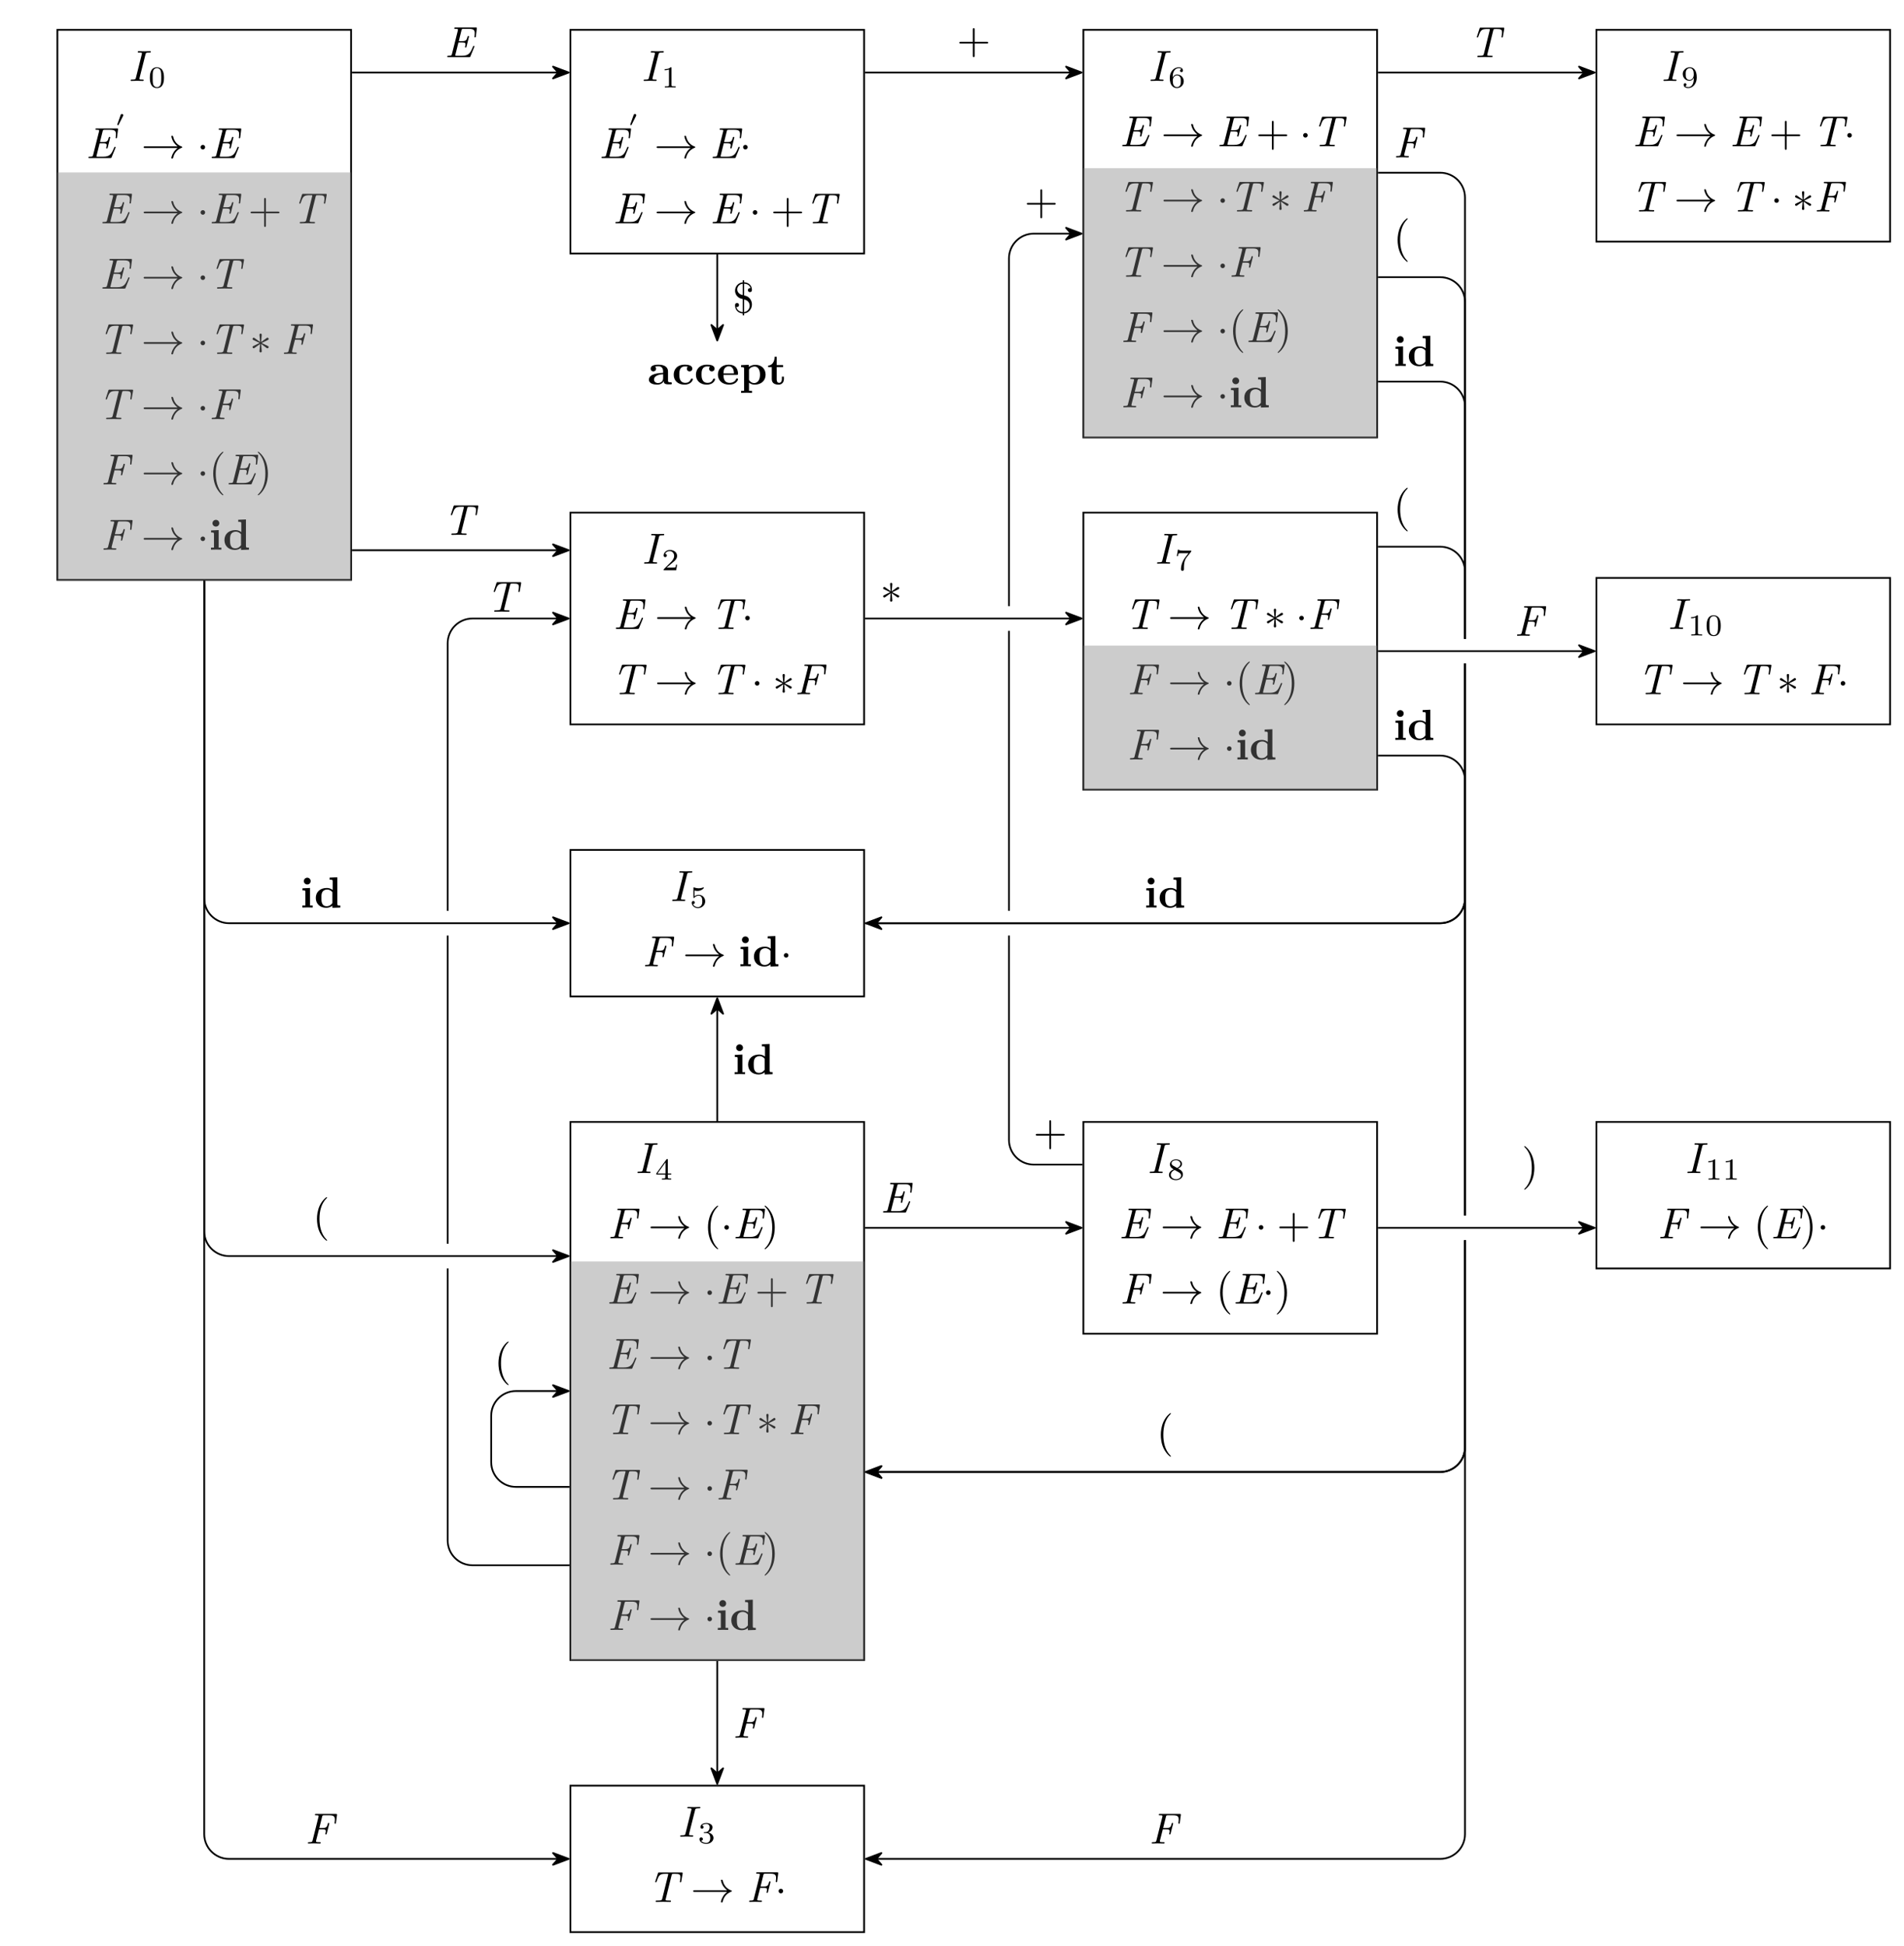<?xml version="1.0" encoding="UTF-8" standalone="no"?>
<svg
   xmlns:dc="http://purl.org/dc/elements/1.1/"
   xmlns:cc="http://creativecommons.org/ns#"
   xmlns:rdf="http://www.w3.org/1999/02/22-rdf-syntax-ns#"
   xmlns:svg="http://www.w3.org/2000/svg"
   xmlns="http://www.w3.org/2000/svg"
   xmlns:xlink="http://www.w3.org/1999/xlink"
   width="435.96pt"
   height="445.56pt"
   viewBox="0 0 435.96 445.56"
   version="1.2"
   id="svg1205">
  <defs
     id="defs112">
    <g
       id="g110">
      <symbol
         overflow="visible"
         id="glyph0-0">
        <path
           style="stroke:none;"
           d=""
           id="path2" />
      </symbol>
      <symbol
         overflow="visible"
         id="glyph0-1">
        <path
           style="stroke:none;"
           d="M 3.734 -6.047 C 3.812 -6.406 3.844 -6.5 4.641 -6.5 C 4.875 -6.5 4.953 -6.5 4.953 -6.688 C 4.953 -6.812 4.844 -6.812 4.812 -6.812 C 4.516 -6.812 3.781 -6.781 3.484 -6.781 C 3.188 -6.781 2.469 -6.812 2.156 -6.812 C 2.094 -6.812 1.969 -6.812 1.969 -6.609 C 1.969 -6.5 2.047 -6.5 2.25 -6.5 C 2.656 -6.5 2.938 -6.5 2.938 -6.312 C 2.938 -6.266 2.938 -6.234 2.906 -6.156 L 1.562 -0.781 C 1.469 -0.406 1.453 -0.312 0.656 -0.312 C 0.422 -0.312 0.344 -0.312 0.344 -0.109 C 0.344 0 0.453 0 0.484 0 C 0.781 0 1.5 -0.031 1.797 -0.031 C 2.094 -0.031 2.828 0 3.125 0 C 3.203 0 3.328 0 3.328 -0.188 C 3.328 -0.312 3.25 -0.312 3.031 -0.312 C 2.844 -0.312 2.797 -0.312 2.609 -0.328 C 2.391 -0.344 2.359 -0.391 2.359 -0.5 C 2.359 -0.578 2.375 -0.656 2.391 -0.734 Z M 3.734 -6.047 "
           id="path5" />
      </symbol>
      <symbol
         overflow="visible"
         id="glyph1-0">
        <path
           style="stroke:none;"
           d=""
           id="path8" />
      </symbol>
      <symbol
         overflow="visible"
         id="glyph1-1">
        <path
           style="stroke:none;"
           d="M 3.594 -2.219 C 3.594 -2.984 3.5 -3.547 3.188 -4.031 C 2.969 -4.344 2.531 -4.625 1.984 -4.625 C 0.359 -4.625 0.359 -2.719 0.359 -2.219 C 0.359 -1.719 0.359 0.141 1.984 0.141 C 3.594 0.141 3.594 -1.719 3.594 -2.219 Z M 1.984 -0.062 C 1.656 -0.062 1.234 -0.25 1.094 -0.812 C 1 -1.219 1 -1.797 1 -2.312 C 1 -2.828 1 -3.359 1.094 -3.734 C 1.25 -4.281 1.688 -4.438 1.984 -4.438 C 2.359 -4.438 2.719 -4.203 2.844 -3.797 C 2.953 -3.422 2.969 -2.922 2.969 -2.312 C 2.969 -1.797 2.969 -1.281 2.875 -0.844 C 2.734 -0.203 2.266 -0.062 1.984 -0.062 Z M 1.984 -0.062 "
           id="path11" />
      </symbol>
      <symbol
         overflow="visible"
         id="glyph1-2">
        <path
           style="stroke:none;"
           d="M 2.328 -4.438 C 2.328 -4.625 2.328 -4.625 2.125 -4.625 C 1.672 -4.188 1.047 -4.188 0.766 -4.188 L 0.766 -3.938 C 0.922 -3.938 1.391 -3.938 1.766 -4.125 L 1.766 -0.578 C 1.766 -0.344 1.766 -0.25 1.078 -0.25 L 0.812 -0.25 L 0.812 0 C 0.938 0 1.797 -0.031 2.047 -0.031 C 2.266 -0.031 3.141 0 3.297 0 L 3.297 -0.25 L 3.031 -0.25 C 2.328 -0.25 2.328 -0.344 2.328 -0.578 Z M 2.328 -4.438 "
           id="path14" />
      </symbol>
      <symbol
         overflow="visible"
         id="glyph1-3">
        <path
           style="stroke:none;"
           d="M 1.047 -2.281 C 1.047 -2.844 1.094 -3.359 1.359 -3.797 C 1.594 -4.172 1.969 -4.422 2.422 -4.422 C 2.625 -4.422 2.906 -4.375 3.047 -4.188 C 2.875 -4.172 2.719 -4.047 2.719 -3.844 C 2.719 -3.672 2.844 -3.516 3.047 -3.516 C 3.266 -3.516 3.391 -3.656 3.391 -3.859 C 3.391 -4.266 3.094 -4.625 2.406 -4.625 C 1.406 -4.625 0.375 -3.703 0.375 -2.203 C 0.375 -0.406 1.219 0.141 2 0.141 C 2.844 0.141 3.578 -0.516 3.578 -1.422 C 3.578 -2.312 2.875 -2.969 2.062 -2.969 C 1.5 -2.969 1.203 -2.594 1.047 -2.281 Z M 2 -0.078 C 1.641 -0.078 1.375 -0.281 1.219 -0.594 C 1.125 -0.797 1.062 -1.156 1.062 -1.562 C 1.062 -2.25 1.469 -2.766 2.031 -2.766 C 2.344 -2.766 2.562 -2.641 2.734 -2.391 C 2.906 -2.125 2.906 -1.828 2.906 -1.422 C 2.906 -1.031 2.906 -0.734 2.719 -0.453 C 2.562 -0.219 2.328 -0.078 2 -0.078 Z M 2 -0.078 "
           id="path17" />
      </symbol>
      <symbol
         overflow="visible"
         id="glyph1-4">
        <path
           style="stroke:none;"
           d="M 2.906 -2.078 C 2.906 -0.344 2.062 -0.078 1.641 -0.078 C 1.484 -0.078 1.109 -0.094 0.922 -0.312 C 1.219 -0.344 1.234 -0.578 1.234 -0.641 C 1.234 -0.812 1.109 -0.969 0.906 -0.969 C 0.703 -0.969 0.578 -0.828 0.578 -0.625 C 0.578 -0.156 0.969 0.141 1.641 0.141 C 2.641 0.141 3.578 -0.797 3.578 -2.297 C 3.578 -4.016 2.812 -4.625 2 -4.625 C 1.766 -4.625 1.297 -4.594 0.891 -4.203 C 0.656 -3.969 0.375 -3.703 0.375 -3.078 C 0.375 -2.188 1.078 -1.531 1.891 -1.531 C 2.453 -1.531 2.75 -1.906 2.906 -2.219 Z M 1.938 -1.734 C 1.656 -1.734 1.406 -1.812 1.203 -2.141 C 1.047 -2.391 1.047 -2.688 1.047 -3.078 C 1.047 -3.484 1.047 -3.75 1.25 -4.031 C 1.422 -4.281 1.641 -4.422 2 -4.422 C 2.359 -4.422 2.578 -4.203 2.688 -4.016 C 2.875 -3.734 2.891 -3.234 2.891 -3 C 2.891 -2.094 2.375 -1.734 1.938 -1.734 Z M 1.938 -1.734 "
           id="path20" />
      </symbol>
      <symbol
         overflow="visible"
         id="glyph1-5">
        <path
           style="stroke:none;"
           d="M 3.516 -1.266 L 3.281 -1.266 C 3.266 -1.109 3.188 -0.703 3.094 -0.641 C 3.047 -0.594 2.516 -0.594 2.406 -0.594 L 1.125 -0.594 C 1.859 -1.234 2.109 -1.438 2.516 -1.766 C 3.031 -2.172 3.516 -2.609 3.516 -3.266 C 3.516 -4.109 2.781 -4.625 1.891 -4.625 C 1.031 -4.625 0.438 -4.016 0.438 -3.375 C 0.438 -3.031 0.734 -2.984 0.812 -2.984 C 0.969 -2.984 1.172 -3.109 1.172 -3.359 C 1.172 -3.484 1.125 -3.734 0.766 -3.734 C 0.984 -4.219 1.453 -4.375 1.781 -4.375 C 2.484 -4.375 2.844 -3.828 2.844 -3.266 C 2.844 -2.656 2.406 -2.188 2.188 -1.938 L 0.516 -0.266 C 0.438 -0.203 0.438 -0.188 0.438 0 L 3.312 0 Z M 3.516 -1.266 "
           id="path23" />
      </symbol>
      <symbol
         overflow="visible"
         id="glyph1-6">
        <path
           style="stroke:none;"
           d="M 3.734 -4.203 C 3.797 -4.297 3.797 -4.312 3.797 -4.484 L 1.969 -4.484 C 1.688 -4.484 1.609 -4.5 1.359 -4.516 C 1 -4.547 0.984 -4.594 0.969 -4.703 L 0.734 -4.703 L 0.484 -3.219 L 0.719 -3.219 C 0.734 -3.328 0.812 -3.781 0.922 -3.859 C 0.969 -3.891 1.547 -3.891 1.641 -3.891 L 3.156 -3.891 C 2.938 -3.609 2.578 -3.172 2.438 -2.969 C 1.531 -1.781 1.438 -0.672 1.438 -0.266 C 1.438 -0.188 1.438 0.141 1.766 0.141 C 2.109 0.141 2.109 -0.172 2.109 -0.266 L 2.109 -0.547 C 2.109 -1.891 2.391 -2.516 2.688 -2.891 Z M 3.734 -4.203 "
           id="path26" />
      </symbol>
      <symbol
         overflow="visible"
         id="glyph1-7">
        <path
           style="stroke:none;"
           d="M 1.078 -3.891 C 1.438 -3.797 1.641 -3.797 1.75 -3.797 C 2.672 -3.797 3.219 -4.422 3.219 -4.531 C 3.219 -4.609 3.172 -4.625 3.141 -4.625 C 3.125 -4.625 3.109 -4.625 3.078 -4.609 C 2.906 -4.547 2.547 -4.406 2.031 -4.406 C 1.828 -4.406 1.469 -4.422 1.016 -4.594 C 0.938 -4.625 0.922 -4.625 0.922 -4.625 C 0.828 -4.625 0.828 -4.547 0.828 -4.438 L 0.828 -2.391 C 0.828 -2.266 0.828 -2.188 0.938 -2.188 C 1 -2.188 1.016 -2.188 1.078 -2.281 C 1.375 -2.656 1.812 -2.719 2.047 -2.719 C 2.469 -2.719 2.656 -2.391 2.688 -2.328 C 2.812 -2.094 2.859 -1.828 2.859 -1.422 C 2.859 -1.219 2.859 -0.812 2.641 -0.5 C 2.469 -0.25 2.172 -0.078 1.828 -0.078 C 1.375 -0.078 0.906 -0.328 0.734 -0.797 C 1 -0.781 1.141 -0.953 1.141 -1.141 C 1.141 -1.438 0.875 -1.484 0.781 -1.484 C 0.781 -1.484 0.438 -1.484 0.438 -1.109 C 0.438 -0.484 1.016 0.141 1.844 0.141 C 2.734 0.141 3.516 -0.516 3.516 -1.406 C 3.516 -2.188 2.922 -2.906 2.062 -2.906 C 1.75 -2.906 1.391 -2.844 1.078 -2.578 Z M 1.078 -3.891 "
           id="path29" />
      </symbol>
      <symbol
         overflow="visible"
         id="glyph1-8">
        <path
           style="stroke:none;"
           d="M 3.688 -1.141 L 3.688 -1.391 L 2.906 -1.391 L 2.906 -4.5 C 2.906 -4.641 2.906 -4.703 2.766 -4.703 C 2.672 -4.703 2.641 -4.703 2.578 -4.594 L 0.266 -1.391 L 0.266 -1.141 L 2.328 -1.141 L 2.328 -0.578 C 2.328 -0.328 2.328 -0.25 1.75 -0.25 L 1.562 -0.25 L 1.562 0 C 1.922 -0.016 2.359 -0.031 2.609 -0.031 C 2.875 -0.031 3.312 -0.016 3.672 0 L 3.672 -0.25 L 3.484 -0.25 C 2.906 -0.25 2.906 -0.328 2.906 -0.578 L 2.906 -1.141 Z M 2.375 -3.938 L 2.375 -1.391 L 0.531 -1.391 Z M 2.375 -3.938 "
           id="path32" />
      </symbol>
      <symbol
         overflow="visible"
         id="glyph1-9">
        <path
           style="stroke:none;"
           d="M 2.469 -2.516 C 3.016 -2.781 3.359 -3.109 3.359 -3.594 C 3.359 -4.266 2.656 -4.625 1.984 -4.625 C 1.219 -4.625 0.594 -4.125 0.594 -3.469 C 0.594 -3.141 0.75 -2.906 0.875 -2.766 C 1 -2.609 1.047 -2.578 1.453 -2.344 C 1.062 -2.172 0.375 -1.797 0.375 -1.062 C 0.375 -0.297 1.172 0.141 1.969 0.141 C 2.859 0.141 3.578 -0.422 3.578 -1.172 C 3.578 -1.641 3.312 -2.031 2.906 -2.266 C 2.812 -2.328 2.578 -2.453 2.469 -2.516 Z M 1.344 -3.172 C 1.156 -3.281 0.969 -3.469 0.969 -3.734 C 0.969 -4.172 1.469 -4.422 1.969 -4.422 C 2.516 -4.422 3 -4.078 3 -3.594 C 3 -2.969 2.266 -2.656 2.266 -2.656 C 2.25 -2.656 2.234 -2.656 2.188 -2.688 Z M 1.672 -2.203 L 2.641 -1.656 C 2.812 -1.547 3.156 -1.344 3.156 -0.938 C 3.156 -0.406 2.578 -0.078 1.984 -0.078 C 1.344 -0.078 0.797 -0.5 0.797 -1.062 C 0.797 -1.578 1.172 -1.984 1.672 -2.203 Z M 1.672 -2.203 "
           id="path35" />
      </symbol>
      <symbol
         overflow="visible"
         id="glyph1-10">
        <path
           style="stroke:none;"
           d="M 1.906 -2.328 C 2.453 -2.328 2.844 -1.953 2.844 -1.203 C 2.844 -0.344 2.328 -0.078 1.938 -0.078 C 1.656 -0.078 1.031 -0.156 0.75 -0.578 C 1.078 -0.578 1.156 -0.812 1.156 -0.969 C 1.156 -1.188 0.984 -1.344 0.766 -1.344 C 0.578 -1.344 0.375 -1.219 0.375 -0.938 C 0.375 -0.281 1.094 0.141 1.938 0.141 C 2.906 0.141 3.578 -0.516 3.578 -1.203 C 3.578 -1.75 3.141 -2.297 2.375 -2.453 C 3.094 -2.719 3.359 -3.234 3.359 -3.672 C 3.359 -4.219 2.734 -4.625 1.953 -4.625 C 1.188 -4.625 0.594 -4.25 0.594 -3.688 C 0.594 -3.453 0.75 -3.328 0.953 -3.328 C 1.172 -3.328 1.312 -3.484 1.312 -3.672 C 1.312 -3.875 1.172 -4.031 0.953 -4.047 C 1.203 -4.344 1.672 -4.422 1.938 -4.422 C 2.25 -4.422 2.688 -4.266 2.688 -3.672 C 2.688 -3.375 2.594 -3.047 2.406 -2.844 C 2.188 -2.578 1.984 -2.562 1.641 -2.531 C 1.469 -2.516 1.453 -2.516 1.422 -2.516 C 1.406 -2.516 1.344 -2.5 1.344 -2.422 C 1.344 -2.328 1.406 -2.328 1.531 -2.328 Z M 1.906 -2.328 "
           id="path38" />
      </symbol>
      <symbol
         overflow="visible"
         id="glyph2-0">
        <path
           style="stroke:none;"
           d=""
           id="path41" />
      </symbol>
      <symbol
         overflow="visible"
         id="glyph2-1">
        <path
           style="stroke:none;"
           d="M 6.844 -2.469 C 6.844 -2.578 6.734 -2.578 6.703 -2.578 C 6.594 -2.578 6.578 -2.562 6.484 -2.328 C 5.906 -0.953 5.562 -0.312 3.984 -0.312 L 2.766 -0.312 C 2.453 -0.312 2.453 -0.344 2.453 -0.406 C 2.453 -0.469 2.484 -0.562 2.5 -0.625 L 3.188 -3.375 L 4.047 -3.375 C 4.719 -3.375 4.797 -3.203 4.797 -2.938 C 4.797 -2.875 4.781 -2.719 4.703 -2.438 C 4.703 -2.438 4.688 -2.359 4.688 -2.328 C 4.688 -2.203 4.781 -2.203 4.844 -2.203 C 4.953 -2.203 4.984 -2.219 5.031 -2.406 L 5.578 -4.594 C 5.578 -4.625 5.609 -4.719 5.609 -4.719 C 5.609 -4.844 5.484 -4.844 5.438 -4.844 C 5.312 -4.844 5.312 -4.812 5.25 -4.609 C 5.062 -3.891 4.875 -3.672 4.062 -3.672 L 3.266 -3.672 L 3.875 -6.125 C 3.953 -6.453 4.016 -6.469 4.344 -6.469 L 5.594 -6.469 C 6.672 -6.469 6.922 -6.172 6.922 -5.469 C 6.922 -5.188 6.891 -5.062 6.875 -4.828 C 6.859 -4.781 6.844 -4.688 6.844 -4.656 C 6.844 -4.531 6.953 -4.531 7 -4.531 C 7.141 -4.531 7.141 -4.578 7.172 -4.75 L 7.391 -6.516 C 7.422 -6.781 7.359 -6.781 7.156 -6.781 L 2.5 -6.781 C 2.328 -6.781 2.234 -6.781 2.234 -6.594 C 2.234 -6.469 2.297 -6.469 2.5 -6.469 C 3.078 -6.469 3.078 -6.391 3.078 -6.297 C 3.078 -6.297 3.078 -6.219 3.047 -6.078 L 1.703 -0.734 C 1.625 -0.391 1.562 -0.312 0.891 -0.312 C 0.734 -0.312 0.625 -0.312 0.625 -0.125 C 0.625 0 0.703 0 0.875 0 L 5.641 0 C 5.844 0 5.859 -0.016 5.922 -0.156 L 6.812 -2.344 C 6.812 -2.359 6.844 -2.469 6.844 -2.469 Z M 6.844 -2.469 "
           id="path44" />
      </symbol>
      <symbol
         overflow="visible"
         id="glyph2-2">
        <path
           style="stroke:none;"
           d="M 7.719 -4.719 L 8.031 -6.5 C 8.031 -6.547 8.031 -6.594 8.031 -6.625 C 8.031 -6.75 7.938 -6.75 7.781 -6.75 L 2.672 -6.75 C 2.469 -6.75 2.438 -6.75 2.375 -6.562 L 1.797 -4.781 C 1.75 -4.656 1.75 -4.609 1.75 -4.609 C 1.75 -4.5 1.859 -4.5 1.891 -4.5 C 1.938 -4.5 1.969 -4.5 2 -4.531 C 2.031 -4.562 2.031 -4.562 2.141 -4.828 C 2.609 -6.234 2.875 -6.438 4.172 -6.438 L 4.5 -6.438 C 4.734 -6.438 4.734 -6.406 4.734 -6.328 C 4.734 -6.266 4.719 -6.172 4.688 -6.109 L 3.359 -0.75 C 3.266 -0.406 3.188 -0.312 2.297 -0.312 L 2.141 -0.312 C 1.969 -0.312 1.859 -0.312 1.859 -0.125 C 1.859 0 1.984 0 2.031 0 C 2.547 0 3.078 -0.031 3.578 -0.031 C 4.094 -0.031 4.641 0 5.141 0 C 5.234 0 5.359 0 5.359 -0.203 C 5.359 -0.312 5.25 -0.312 5.109 -0.312 L 4.953 -0.312 C 4.797 -0.312 4.484 -0.328 4.453 -0.328 C 4.172 -0.359 4.125 -0.406 4.125 -0.531 C 4.125 -0.562 4.125 -0.594 4.172 -0.734 L 5.5 -6.094 C 5.578 -6.391 5.656 -6.406 5.734 -6.422 C 5.812 -6.438 6.078 -6.438 6.25 -6.438 C 7.281 -6.438 7.516 -6.297 7.516 -5.688 C 7.516 -5.562 7.516 -5.375 7.422 -4.781 C 7.391 -4.672 7.391 -4.641 7.391 -4.641 C 7.391 -4.5 7.5 -4.5 7.547 -4.5 C 7.672 -4.5 7.703 -4.531 7.719 -4.719 Z M 7.719 -4.719 "
           id="path47" />
      </symbol>
      <symbol
         overflow="visible"
         id="glyph2-3">
        <path
           style="stroke:none;"
           d="M 7.047 -4.75 L 7.281 -6.516 C 7.312 -6.781 7.25 -6.781 7.031 -6.781 L 2.5 -6.781 C 2.328 -6.781 2.234 -6.781 2.234 -6.594 C 2.234 -6.469 2.297 -6.469 2.5 -6.469 C 3.078 -6.469 3.078 -6.391 3.078 -6.297 C 3.078 -6.297 3.078 -6.219 3.047 -6.078 L 1.703 -0.734 C 1.625 -0.391 1.562 -0.312 0.891 -0.312 C 0.734 -0.312 0.625 -0.312 0.625 -0.125 C 0.625 0 0.734 0 0.75 0 C 1.156 0 1.578 -0.031 1.969 -0.031 C 2.438 -0.031 2.906 0 3.344 0 C 3.438 0 3.562 0 3.562 -0.188 C 3.562 -0.312 3.469 -0.312 3.312 -0.312 L 3.203 -0.312 C 2.484 -0.312 2.484 -0.391 2.484 -0.516 C 2.484 -0.562 2.484 -0.578 2.516 -0.734 L 3.156 -3.234 L 3.984 -3.234 C 4.625 -3.234 4.719 -3.094 4.719 -2.828 C 4.719 -2.656 4.672 -2.5 4.641 -2.328 C 4.609 -2.266 4.609 -2.219 4.609 -2.188 C 4.609 -2.078 4.719 -2.078 4.75 -2.078 C 4.859 -2.078 4.891 -2.078 4.938 -2.266 L 5.5 -4.469 C 5.5 -4.5 5.516 -4.562 5.516 -4.609 C 5.516 -4.719 5.391 -4.719 5.359 -4.719 C 5.234 -4.719 5.219 -4.688 5.172 -4.5 C 5 -3.797 4.828 -3.547 4 -3.547 L 3.234 -3.547 L 3.875 -6.125 C 3.953 -6.453 4.016 -6.469 4.344 -6.469 L 5.516 -6.469 C 6.578 -6.469 6.797 -6.156 6.797 -5.469 C 6.797 -5.234 6.766 -5.047 6.734 -4.812 L 6.734 -4.656 C 6.734 -4.531 6.844 -4.531 6.875 -4.531 C 7.016 -4.531 7.031 -4.578 7.047 -4.75 Z M 7.047 -4.75 "
           id="path50" />
      </symbol>
      <symbol
         overflow="visible"
         id="glyph3-0">
        <path
           style="stroke:none;"
           d=""
           id="path53" />
      </symbol>
      <symbol
         overflow="visible"
         id="glyph3-1">
        <path
           style="stroke:none;"
           d="M 1.797 -2.312 C 1.797 -2.328 1.844 -2.422 1.844 -2.5 C 1.844 -2.672 1.688 -2.781 1.531 -2.781 C 1.328 -2.781 1.281 -2.625 1.25 -2.562 L 0.484 -0.406 C 0.469 -0.344 0.469 -0.328 0.469 -0.312 C 0.469 -0.234 0.672 -0.188 0.672 -0.188 C 0.719 -0.188 0.734 -0.219 0.766 -0.281 Z M 1.797 -2.312 "
           id="path56" />
      </symbol>
      <symbol
         overflow="visible"
         id="glyph4-0">
        <path
           style="stroke:none;"
           d=""
           id="path59" />
      </symbol>
      <symbol
         overflow="visible"
         id="glyph4-1">
        <path
           style="stroke:none;"
           d="M 8.312 -2.297 C 7.766 -1.875 7.5 -1.469 7.422 -1.328 C 6.969 -0.641 6.891 -0.016 6.891 -0.016 C 6.891 0.109 7.016 0.109 7.094 0.109 C 7.25 0.109 7.266 0.094 7.312 -0.094 C 7.531 -1.062 8.125 -1.906 9.25 -2.359 C 9.375 -2.406 9.406 -2.422 9.406 -2.5 C 9.406 -2.562 9.344 -2.594 9.328 -2.609 C 8.875 -2.766 7.672 -3.266 7.297 -4.938 C 7.266 -5.062 7.25 -5.094 7.094 -5.094 C 7.016 -5.094 6.891 -5.094 6.891 -4.969 C 6.891 -4.953 6.984 -4.328 7.391 -3.656 C 7.594 -3.359 7.891 -3.016 8.312 -2.688 L 0.906 -2.688 C 0.734 -2.688 0.547 -2.688 0.547 -2.5 C 0.547 -2.297 0.734 -2.297 0.906 -2.297 Z M 8.312 -2.297 "
           id="path62" />
      </symbol>
      <symbol
         overflow="visible"
         id="glyph4-2">
        <path
           style="stroke:none;"
           d="M 1.906 -2.5 C 1.906 -2.781 1.672 -3.016 1.391 -3.016 C 1.094 -3.016 0.859 -2.781 0.859 -2.5 C 0.859 -2.203 1.094 -1.969 1.391 -1.969 C 1.672 -1.969 1.906 -2.203 1.906 -2.5 Z M 1.906 -2.5 "
           id="path65" />
      </symbol>
      <symbol
         overflow="visible"
         id="glyph4-3">
        <path
           style="stroke:none;"
           d="M 2.734 -4.25 C 2.75 -4.391 2.75 -4.641 2.5 -4.641 C 2.328 -4.641 2.203 -4.5 2.234 -4.375 L 2.234 -4.25 L 2.375 -2.703 L 1.094 -3.625 C 1 -3.672 0.984 -3.703 0.922 -3.703 C 0.781 -3.703 0.641 -3.562 0.641 -3.422 C 0.641 -3.266 0.75 -3.219 0.844 -3.172 L 2.266 -2.5 L 0.891 -1.828 C 0.734 -1.75 0.641 -1.703 0.641 -1.562 C 0.641 -1.406 0.781 -1.281 0.922 -1.281 C 0.984 -1.281 1 -1.281 1.25 -1.469 L 2.375 -2.266 L 2.219 -0.594 C 2.219 -0.391 2.406 -0.344 2.484 -0.344 C 2.609 -0.344 2.75 -0.406 2.75 -0.594 L 2.609 -2.266 L 3.875 -1.344 C 3.969 -1.297 3.984 -1.281 4.062 -1.281 C 4.203 -1.281 4.328 -1.422 4.328 -1.562 C 4.328 -1.703 4.234 -1.75 4.109 -1.812 C 3.516 -2.109 3.5 -2.109 2.719 -2.484 L 4.094 -3.156 C 4.25 -3.234 4.328 -3.266 4.328 -3.422 C 4.328 -3.562 4.203 -3.703 4.062 -3.703 C 3.984 -3.703 3.969 -3.703 3.719 -3.516 L 2.609 -2.703 Z M 2.734 -4.25 "
           id="path68" />
      </symbol>
      <symbol
         overflow="visible"
         id="glyph5-0">
        <path
           style="stroke:none;"
           d=""
           id="path71" />
      </symbol>
      <symbol
         overflow="visible"
         id="glyph5-1">
        <path
           style="stroke:none;"
           d="M 4.078 -2.297 L 6.859 -2.297 C 7 -2.297 7.188 -2.297 7.188 -2.5 C 7.188 -2.688 7 -2.688 6.859 -2.688 L 4.078 -2.688 L 4.078 -5.484 C 4.078 -5.625 4.078 -5.812 3.875 -5.812 C 3.672 -5.812 3.672 -5.625 3.672 -5.484 L 3.672 -2.688 L 0.891 -2.688 C 0.75 -2.688 0.562 -2.688 0.562 -2.5 C 0.562 -2.297 0.75 -2.297 0.891 -2.297 L 3.672 -2.297 L 3.672 0.5 C 3.672 0.641 3.672 0.828 3.875 0.828 C 4.078 0.828 4.078 0.641 4.078 0.5 Z M 4.078 -2.297 "
           id="path74" />
      </symbol>
      <symbol
         overflow="visible"
         id="glyph5-2">
        <path
           style="stroke:none;"
           d="M 3.297 2.391 C 3.297 2.359 3.297 2.344 3.125 2.172 C 1.891 0.922 1.562 -0.969 1.562 -2.5 C 1.562 -4.234 1.938 -5.969 3.172 -7.203 C 3.297 -7.328 3.297 -7.344 3.297 -7.375 C 3.297 -7.453 3.266 -7.484 3.203 -7.484 C 3.094 -7.484 2.203 -6.797 1.609 -5.531 C 1.109 -4.438 0.984 -3.328 0.984 -2.5 C 0.984 -1.719 1.094 -0.516 1.641 0.625 C 2.25 1.844 3.094 2.5 3.203 2.5 C 3.266 2.5 3.297 2.469 3.297 2.391 Z M 3.297 2.391 "
           id="path77" />
      </symbol>
      <symbol
         overflow="visible"
         id="glyph5-3">
        <path
           style="stroke:none;"
           d="M 2.875 -2.5 C 2.875 -3.266 2.766 -4.469 2.219 -5.609 C 1.625 -6.828 0.766 -7.484 0.672 -7.484 C 0.609 -7.484 0.562 -7.438 0.562 -7.375 C 0.562 -7.344 0.562 -7.328 0.75 -7.141 C 1.734 -6.156 2.297 -4.578 2.297 -2.5 C 2.297 -0.781 1.938 0.969 0.703 2.219 C 0.562 2.344 0.562 2.359 0.562 2.391 C 0.562 2.453 0.609 2.5 0.672 2.5 C 0.766 2.5 1.672 1.812 2.25 0.547 C 2.766 -0.547 2.875 -1.656 2.875 -2.5 Z M 2.875 -2.5 "
           id="path80" />
      </symbol>
      <symbol
         overflow="visible"
         id="glyph5-4">
        <path
           style="stroke:none;"
           d="M 2.641 -3.094 C 3.844 -2.844 3.906 -1.891 3.906 -1.641 C 3.906 -0.984 3.422 -0.312 2.641 -0.203 Z M 2.328 -3.188 L 2.328 -0.203 C 1.453 -0.266 0.984 -0.766 0.859 -1.391 C 0.891 -1.375 0.984 -1.359 1.016 -1.359 C 1.281 -1.359 1.469 -1.562 1.469 -1.828 C 1.469 -2.109 1.266 -2.281 1.016 -2.281 C 0.953 -2.281 0.562 -2.266 0.562 -1.781 C 0.562 -0.891 1.094 0.031 2.328 0.109 L 2.328 0.562 L 2.641 0.562 L 2.641 0.094 C 3.688 0.016 4.422 -0.922 4.422 -1.938 C 4.422 -2.766 3.969 -3.281 3.875 -3.375 C 3.484 -3.812 3.125 -3.891 2.641 -4.016 L 2.641 -6.703 C 3.484 -6.672 3.969 -6.234 4.109 -5.672 C 4.078 -5.688 4.062 -5.688 3.953 -5.688 C 3.703 -5.688 3.5 -5.516 3.5 -5.234 C 3.5 -4.922 3.75 -4.781 3.953 -4.781 C 3.984 -4.781 4.422 -4.781 4.422 -5.281 C 4.422 -6.234 3.766 -6.969 2.641 -7.031 L 2.641 -7.484 L 2.328 -7.484 L 2.328 -7.016 C 1.219 -6.922 0.562 -6.016 0.562 -5.109 C 0.562 -4.422 0.922 -3.953 1.109 -3.781 C 1.484 -3.391 1.828 -3.312 2.328 -3.188 Z M 2.328 -4.094 C 1.109 -4.359 1.062 -5.219 1.062 -5.406 C 1.062 -6.016 1.531 -6.625 2.328 -6.703 Z M 2.328 -4.094 "
           id="path83" />
      </symbol>
      <symbol
         overflow="visible"
         id="glyph6-0">
        <path
           style="stroke:none;"
           d=""
           id="path86" />
      </symbol>
      <symbol
         overflow="visible"
         id="glyph6-1">
        <path
           style="stroke:none;"
           d="M 2.844 0 L 2.844 -0.469 L 2.234 -0.469 L 2.234 -4.484 L 0.5 -4.406 L 0.5 -3.938 C 1.094 -3.938 1.156 -3.938 1.156 -3.547 L 1.156 -0.469 L 0.469 -0.469 L 0.469 0 L 1.688 -0.031 Z M 2.375 -6.047 C 2.375 -6.484 2.031 -6.828 1.594 -6.828 C 1.172 -6.828 0.812 -6.484 0.812 -6.047 C 0.812 -5.625 1.172 -5.281 1.594 -5.281 C 2.031 -5.281 2.375 -5.625 2.375 -6.047 Z M 2.375 -6.047 "
           id="path89" />
      </symbol>
      <symbol
         overflow="visible"
         id="glyph6-2">
        <path
           style="stroke:none;"
           d="M 5.984 0 L 5.984 -0.469 C 5.375 -0.469 5.297 -0.469 5.297 -0.859 L 5.297 -6.922 L 3.531 -6.844 L 3.531 -6.375 C 4.156 -6.375 4.234 -6.375 4.234 -5.984 L 4.234 -4.031 C 3.734 -4.422 3.203 -4.484 2.875 -4.484 C 1.422 -4.484 0.375 -3.609 0.375 -2.203 C 0.375 -0.891 1.297 0.062 2.766 0.062 C 3.375 0.062 3.859 -0.172 4.172 -0.422 L 4.172 0.062 Z M 4.172 -1.031 C 4.031 -0.844 3.625 -0.297 2.875 -0.297 C 1.656 -0.297 1.656 -1.5 1.656 -2.203 C 1.656 -2.688 1.656 -3.219 1.906 -3.609 C 2.203 -4.031 2.672 -4.125 2.984 -4.125 C 3.547 -4.125 3.953 -3.812 4.172 -3.516 Z M 4.172 -1.031 "
           id="path92" />
      </symbol>
      <symbol
         overflow="visible"
         id="glyph6-3">
        <path
           style="stroke:none;"
           d="M 5.516 -0.234 C 5.516 -0.469 5.391 -0.469 5.25 -0.469 C 4.641 -0.484 4.641 -0.609 4.641 -0.844 L 4.641 -2.984 C 4.641 -3.875 3.938 -4.516 2.453 -4.516 C 1.891 -4.516 0.672 -4.469 0.672 -3.594 C 0.672 -3.156 1.016 -2.969 1.281 -2.969 C 1.594 -2.969 1.906 -3.188 1.906 -3.594 C 1.906 -3.891 1.719 -4.062 1.688 -4.094 C 1.969 -4.141 2.297 -4.156 2.406 -4.156 C 3.156 -4.156 3.516 -3.734 3.516 -2.984 L 3.516 -2.641 C 2.797 -2.609 0.266 -2.516 0.266 -1.078 C 0.266 -0.125 1.5 0.062 2.188 0.062 C 2.984 0.062 3.453 -0.344 3.672 -0.766 C 3.672 -0.453 3.672 0 4.719 0 L 5.188 0 C 5.391 0 5.516 0 5.516 -0.234 Z M 3.516 -1.391 C 3.516 -0.422 2.594 -0.297 2.344 -0.297 C 1.828 -0.297 1.438 -0.641 1.438 -1.094 C 1.438 -2.156 3.016 -2.297 3.516 -2.328 Z M 3.516 -1.391 "
           id="path95" />
      </symbol>
      <symbol
         overflow="visible"
         id="glyph6-4">
        <path
           style="stroke:none;"
           d="M 4.766 -1.172 C 4.766 -1.312 4.625 -1.312 4.531 -1.312 C 4.344 -1.312 4.344 -1.281 4.281 -1.156 C 4.031 -0.531 3.547 -0.344 3.047 -0.344 C 1.656 -0.344 1.656 -1.797 1.656 -2.266 C 1.656 -2.828 1.656 -4.109 2.938 -4.109 C 3.297 -4.109 3.453 -4.094 3.594 -4.062 C 3.406 -3.891 3.391 -3.688 3.391 -3.594 C 3.391 -3.156 3.734 -2.969 4 -2.969 C 4.312 -2.969 4.641 -3.188 4.641 -3.594 C 4.641 -4.453 3.484 -4.516 2.906 -4.516 C 1.109 -4.516 0.375 -3.375 0.375 -2.219 C 0.375 -0.891 1.312 0.062 2.844 0.062 C 4.469 0.062 4.766 -1.094 4.766 -1.172 Z M 4.766 -1.172 "
           id="path98" />
      </symbol>
      <symbol
         overflow="visible"
         id="glyph6-5">
        <path
           style="stroke:none;"
           d="M 4.922 -1.172 C 4.922 -1.344 4.734 -1.344 4.688 -1.344 C 4.516 -1.344 4.5 -1.297 4.438 -1.141 C 4.234 -0.656 3.656 -0.344 3.016 -0.344 C 1.609 -0.344 1.594 -1.672 1.594 -2.172 L 4.609 -2.172 C 4.828 -2.172 4.922 -2.172 4.922 -2.438 C 4.922 -2.75 4.859 -3.484 4.359 -3.984 C 4 -4.344 3.469 -4.516 2.781 -4.516 C 1.188 -4.516 0.312 -3.484 0.312 -2.25 C 0.312 -0.906 1.312 0.062 2.922 0.062 C 4.5 0.062 4.922 -1 4.922 -1.172 Z M 3.984 -2.5 L 1.594 -2.5 C 1.609 -2.891 1.625 -3.312 1.828 -3.641 C 2.094 -4.031 2.5 -4.156 2.781 -4.156 C 3.953 -4.156 3.969 -2.844 3.984 -2.5 Z M 3.984 -2.5 "
           id="path101" />
      </symbol>
      <symbol
         overflow="visible"
         id="glyph6-6">
        <path
           style="stroke:none;"
           d="M 5.984 -2.219 C 5.984 -3.547 5.078 -4.484 3.641 -4.484 C 2.891 -4.484 2.359 -4.172 2.141 -4 L 2.141 -4.484 L 0.375 -4.406 L 0.375 -3.938 C 0.984 -3.938 1.062 -3.938 1.062 -3.562 L 1.062 1.469 L 0.375 1.469 L 0.375 1.938 L 1.625 1.906 L 2.875 1.938 L 2.875 1.469 L 2.188 1.469 L 2.188 -0.391 C 2.625 -0.047 3.062 0.062 3.469 0.062 C 4.969 0.062 5.984 -0.844 5.984 -2.219 Z M 4.703 -2.219 C 4.703 -0.812 4 -0.297 3.359 -0.297 C 3.219 -0.297 2.75 -0.297 2.297 -0.844 C 2.188 -0.969 2.188 -0.984 2.188 -1.172 L 2.188 -3.281 C 2.188 -3.469 2.203 -3.484 2.344 -3.625 C 2.734 -4.031 3.266 -4.094 3.484 -4.094 C 4.141 -4.094 4.703 -3.484 4.703 -2.219 Z M 4.703 -2.219 "
           id="path104" />
      </symbol>
      <symbol
         overflow="visible"
         id="glyph6-7">
        <path
           style="stroke:none;"
           d="M 3.812 -1.234 L 3.812 -1.766 L 3.344 -1.766 L 3.344 -1.25 C 3.344 -0.578 3.016 -0.344 2.734 -0.344 C 2.156 -0.344 2.156 -0.984 2.156 -1.203 L 2.156 -3.953 L 3.625 -3.953 L 3.625 -4.422 L 2.156 -4.422 L 2.156 -6.328 L 1.688 -6.328 C 1.688 -5.328 1.203 -4.344 0.203 -4.312 L 0.203 -3.953 L 1.031 -3.953 L 1.031 -1.219 C 1.031 -0.156 1.891 0.062 2.609 0.062 C 3.359 0.062 3.812 -0.516 3.812 -1.234 Z M 3.812 -1.234 "
           id="path107" />
      </symbol>
    </g>
  </defs>
  <g
     id="surface2636">
    <path
       style="fill:none;stroke-width:0.399;stroke-linecap:butt;stroke-linejoin:miter;stroke:rgb(0%,0%,0%);stroke-opacity:1;stroke-miterlimit:10;"
       d="M -33.624 -62.961 L 33.626 -62.961 L 33.626 62.961 L -33.624 62.961 Z M -33.624 -62.961 "
       transform="matrix(1,0,0,-1,46.765,69.801)"
       id="path114" />
    <g
       style="fill:rgb(0%,0%,0%);fill-opacity:1;"
       id="g118">
      <use
         xlink:href="#glyph0-1"
         x="29.573"
         y="18.532"
         id="use116" />
    </g>
    <g
       style="fill:rgb(0%,0%,0%);fill-opacity:1;"
       id="g122">
      <use
         xlink:href="#glyph1-1"
         x="33.953"
         y="20.026"
         id="use120" />
    </g>
    <g
       style="fill:rgb(0%,0%,0%);fill-opacity:1;"
       id="g126">
      <use
         xlink:href="#glyph2-1"
         x="19.626"
         y="36.189"
         id="use124" />
    </g>
    <g
       style="fill:rgb(0%,0%,0%);fill-opacity:1;"
       id="g130">
      <use
         xlink:href="#glyph3-1"
         x="26.38"
         y="28.871"
         id="use128" />
    </g>
    <g
       style="fill:rgb(0%,0%,0%);fill-opacity:1;"
       id="g134">
      <use
         xlink:href="#glyph4-1"
         x="32.341"
         y="36.189"
         id="use132" />
    </g>
    <g
       style="fill:rgb(0%,0%,0%);fill-opacity:1;"
       id="g138">
      <use
         xlink:href="#glyph4-2"
         x="45.063"
         y="36.189"
         id="use136" />
    </g>
    <g
       style="fill:rgb(0%,0%,0%);fill-opacity:1;"
       id="g142">
      <use
         xlink:href="#glyph2-1"
         x="47.838"
         y="36.189"
         id="use140" />
    </g>
    <g
       style="fill:rgb(0%,0%,0%);fill-opacity:1;"
       id="g146">
      <use
         xlink:href="#glyph2-1"
         x="22.819"
         y="51.133"
         id="use144" />
    </g>
    <g
       style="fill:rgb(0%,0%,0%);fill-opacity:1;"
       id="g150">
      <use
         xlink:href="#glyph4-1"
         x="32.341"
         y="51.133"
         id="use148" />
    </g>
    <g
       style="fill:rgb(0%,0%,0%);fill-opacity:1;"
       id="g154">
      <use
         xlink:href="#glyph4-2"
         x="45.063"
         y="51.133"
         id="use152" />
    </g>
    <g
       style="fill:rgb(0%,0%,0%);fill-opacity:1;"
       id="g158">
      <use
         xlink:href="#glyph2-1"
         x="47.838"
         y="51.133"
         id="use156" />
    </g>
    <g
       style="fill:rgb(0%,0%,0%);fill-opacity:1;"
       id="g162">
      <use
         xlink:href="#glyph5-1"
         x="56.806"
         y="51.133"
         id="use160" />
    </g>
    <g
       style="fill:rgb(0%,0%,0%);fill-opacity:1;"
       id="g166">
      <use
         xlink:href="#glyph2-2"
         x="66.769"
         y="51.133"
         id="use164" />
    </g>
    <g
       style="fill:rgb(0%,0%,0%);fill-opacity:1;"
       id="g170">
      <use
         xlink:href="#glyph2-1"
         x="22.819"
         y="66.077"
         id="use168" />
    </g>
    <g
       style="fill:rgb(0%,0%,0%);fill-opacity:1;"
       id="g174">
      <use
         xlink:href="#glyph4-1"
         x="32.341"
         y="66.077"
         id="use172" />
    </g>
    <g
       style="fill:rgb(0%,0%,0%);fill-opacity:1;"
       id="g178">
      <use
         xlink:href="#glyph4-2"
         x="45.063"
         y="66.077"
         id="use176" />
    </g>
    <g
       style="fill:rgb(0%,0%,0%);fill-opacity:1;"
       id="g182">
      <use
         xlink:href="#glyph2-2"
         x="47.838"
         y="66.077"
         id="use180" />
    </g>
    <g
       style="fill:rgb(0%,0%,0%);fill-opacity:1;"
       id="g186">
      <use
         xlink:href="#glyph2-2"
         x="22.44"
         y="81.021"
         id="use184" />
    </g>
    <g
       style="fill:rgb(0%,0%,0%);fill-opacity:1;"
       id="g190">
      <use
         xlink:href="#glyph4-1"
         x="32.341"
         y="81.021"
         id="use188" />
    </g>
    <g
       style="fill:rgb(0%,0%,0%);fill-opacity:1;"
       id="g194">
      <use
         xlink:href="#glyph4-2"
         x="45.063"
         y="81.021"
         id="use192" />
    </g>
    <g
       style="fill:rgb(0%,0%,0%);fill-opacity:1;"
       id="g198">
      <use
         xlink:href="#glyph2-2"
         x="47.838"
         y="81.021"
         id="use196" />
    </g>
    <g
       style="fill:rgb(0%,0%,0%);fill-opacity:1;"
       id="g202">
      <use
         xlink:href="#glyph4-3"
         x="57.185"
         y="81.021"
         id="use200" />
    </g>
    <g
       style="fill:rgb(0%,0%,0%);fill-opacity:1;"
       id="g206">
      <use
         xlink:href="#glyph2-3"
         x="64.38"
         y="81.021"
         id="use204" />
    </g>
    <g
       style="fill:rgb(0%,0%,0%);fill-opacity:1;"
       id="g210">
      <use
         xlink:href="#glyph2-2"
         x="22.44"
         y="95.965"
         id="use208" />
    </g>
    <g
       style="fill:rgb(0%,0%,0%);fill-opacity:1;"
       id="g214">
      <use
         xlink:href="#glyph4-1"
         x="32.341"
         y="95.965"
         id="use212" />
    </g>
    <g
       style="fill:rgb(0%,0%,0%);fill-opacity:1;"
       id="g218">
      <use
         xlink:href="#glyph4-2"
         x="45.063"
         y="95.965"
         id="use216" />
    </g>
    <g
       style="fill:rgb(0%,0%,0%);fill-opacity:1;"
       id="g222">
      <use
         xlink:href="#glyph2-3"
         x="47.838"
         y="95.965"
         id="use220" />
    </g>
    <g
       style="fill:rgb(0%,0%,0%);fill-opacity:1;"
       id="g226">
      <use
         xlink:href="#glyph2-3"
         x="23.068"
         y="110.909"
         id="use224" />
    </g>
    <g
       style="fill:rgb(0%,0%,0%);fill-opacity:1;"
       id="g230">
      <use
         xlink:href="#glyph4-1"
         x="32.341"
         y="110.909"
         id="use228" />
    </g>
    <g
       style="fill:rgb(0%,0%,0%);fill-opacity:1;"
       id="g234">
      <use
         xlink:href="#glyph4-2"
         x="45.063"
         y="110.909"
         id="use232" />
    </g>
    <g
       style="fill:rgb(0%,0%,0%);fill-opacity:1;"
       id="g238">
      <use
         xlink:href="#glyph5-2"
         x="47.838"
         y="110.909"
         id="use236" />
    </g>
    <g
       style="fill:rgb(0%,0%,0%);fill-opacity:1;"
       id="g242">
      <use
         xlink:href="#glyph2-1"
         x="51.712"
         y="110.909"
         id="use240" />
    </g>
    <g
       style="fill:rgb(0%,0%,0%);fill-opacity:1;"
       id="g246">
      <use
         xlink:href="#glyph5-3"
         x="58.467"
         y="110.909"
         id="use244" />
    </g>
    <g
       style="fill:rgb(0%,0%,0%);fill-opacity:1;"
       id="g250">
      <use
         xlink:href="#glyph2-3"
         x="23.068"
         y="125.853"
         id="use248" />
    </g>
    <g
       style="fill:rgb(0%,0%,0%);fill-opacity:1;"
       id="g254">
      <use
         xlink:href="#glyph4-1"
         x="32.341"
         y="125.853"
         id="use252" />
    </g>
    <g
       style="fill:rgb(0%,0%,0%);fill-opacity:1;"
       id="g258">
      <use
         xlink:href="#glyph4-2"
         x="45.063"
         y="125.853"
         id="use256" />
    </g>
    <g
       style="fill:rgb(0%,0%,0%);fill-opacity:1;"
       id="g264">
      <use
         xlink:href="#glyph6-1"
         x="47.838"
         y="125.853"
         id="use260" />
      <use
         xlink:href="#glyph6-2"
         x="51.016"
         y="125.853"
         id="use262" />
    </g>
    <path
       style=" stroke:none;fill-rule:nonzero;fill:rgb(50%,50%,50%);fill-opacity:0.4;"
       d="M 13.141 132.961 L 80.391 132.961 L 80.391 39.484 L 13.141 39.484 Z M 13.141 132.961 "
       id="path266" />
    <path
       style="fill:none;stroke-width:0.399;stroke-linecap:butt;stroke-linejoin:miter;stroke:rgb(0%,0%,0%);stroke-opacity:1;stroke-miterlimit:10;"
       d="M 83.837 11.762 L 151.087 11.762 L 151.087 62.961 L 83.837 62.961 Z M 83.837 11.762 "
       transform="matrix(1,0,0,-1,46.765,69.801)"
       id="path268" />
    <g
       style="fill:rgb(0%,0%,0%);fill-opacity:1;"
       id="g272">
      <use
         xlink:href="#glyph0-1"
         x="147.034"
         y="18.531"
         id="use270" />
    </g>
    <g
       style="fill:rgb(0%,0%,0%);fill-opacity:1;"
       id="g276">
      <use
         xlink:href="#glyph1-2"
         x="151.414"
         y="20.025"
         id="use274" />
    </g>
    <g
       style="fill:rgb(0%,0%,0%);fill-opacity:1;"
       id="g280">
      <use
         xlink:href="#glyph2-1"
         x="137.087"
         y="36.188"
         id="use278" />
    </g>
    <g
       style="fill:rgb(0%,0%,0%);fill-opacity:1;"
       id="g284">
      <use
         xlink:href="#glyph3-1"
         x="143.841"
         y="28.87"
         id="use282" />
    </g>
    <g
       style="fill:rgb(0%,0%,0%);fill-opacity:1;"
       id="g288">
      <use
         xlink:href="#glyph4-1"
         x="149.802"
         y="36.188"
         id="use286" />
    </g>
    <g
       style="fill:rgb(0%,0%,0%);fill-opacity:1;"
       id="g292">
      <use
         xlink:href="#glyph2-1"
         x="162.532"
         y="36.188"
         id="use290" />
    </g>
    <g
       style="fill:rgb(0%,0%,0%);fill-opacity:1;"
       id="g296">
      <use
         xlink:href="#glyph4-2"
         x="169.286"
         y="36.188"
         id="use294" />
    </g>
    <g
       style="fill:rgb(0%,0%,0%);fill-opacity:1;"
       id="g300">
      <use
         xlink:href="#glyph2-1"
         x="140.28"
         y="51.132"
         id="use298" />
    </g>
    <g
       style="fill:rgb(0%,0%,0%);fill-opacity:1;"
       id="g304">
      <use
         xlink:href="#glyph4-1"
         x="149.802"
         y="51.132"
         id="use302" />
    </g>
    <g
       style="fill:rgb(0%,0%,0%);fill-opacity:1;"
       id="g308">
      <use
         xlink:href="#glyph2-1"
         x="162.532"
         y="51.132"
         id="use306" />
    </g>
    <g
       style="fill:rgb(0%,0%,0%);fill-opacity:1;"
       id="g312">
      <use
         xlink:href="#glyph4-2"
         x="171.5"
         y="51.132"
         id="use310" />
    </g>
    <g
       style="fill:rgb(0%,0%,0%);fill-opacity:1;"
       id="g316">
      <use
         xlink:href="#glyph5-1"
         x="176.481"
         y="51.132"
         id="use314" />
    </g>
    <g
       style="fill:rgb(0%,0%,0%);fill-opacity:1;"
       id="g320">
      <use
         xlink:href="#glyph2-2"
         x="184.23"
         y="51.132"
         id="use318" />
    </g>
    <path
       style="fill:none;stroke-width:0.399;stroke-linecap:butt;stroke-linejoin:miter;stroke:rgb(0%,0%,0%);stroke-opacity:1;stroke-miterlimit:10;"
       d="M 201.298 -30.359 L 268.548 -30.359 L 268.548 62.961 L 201.298 62.961 Z M 201.298 -30.359 "
       transform="matrix(1,0,0,-1,46.765,69.801)"
       id="path322" />
    <g
       style="fill:rgb(0%,0%,0%);fill-opacity:1;"
       id="g326">
      <use
         xlink:href="#glyph0-1"
         x="263.089"
         y="18.531"
         id="use324" />
    </g>
    <g
       style="fill:rgb(0%,0%,0%);fill-opacity:1;"
       id="g330">
      <use
         xlink:href="#glyph1-3"
         x="267.468"
         y="20.026"
         id="use328" />
    </g>
    <g
       style="fill:rgb(0%,0%,0%);fill-opacity:1;"
       id="g334">
      <use
         xlink:href="#glyph2-1"
         x="256.334"
         y="33.475"
         id="use332" />
    </g>
    <g
       style="fill:rgb(0%,0%,0%);fill-opacity:1;"
       id="g338">
      <use
         xlink:href="#glyph4-1"
         x="265.856"
         y="33.475"
         id="use336" />
    </g>
    <g
       style="fill:rgb(0%,0%,0%);fill-opacity:1;"
       id="g342">
      <use
         xlink:href="#glyph2-1"
         x="278.586"
         y="33.475"
         id="use340" />
    </g>
    <g
       style="fill:rgb(0%,0%,0%);fill-opacity:1;"
       id="g346">
      <use
         xlink:href="#glyph5-1"
         x="287.555"
         y="33.475"
         id="use344" />
    </g>
    <g
       style="fill:rgb(0%,0%,0%);fill-opacity:1;"
       id="g350">
      <use
         xlink:href="#glyph4-2"
         x="297.517"
         y="33.475"
         id="use348" />
    </g>
    <g
       style="fill:rgb(0%,0%,0%);fill-opacity:1;"
       id="g354">
      <use
         xlink:href="#glyph2-2"
         x="300.285"
         y="33.475"
         id="use352" />
    </g>
    <g
       style="fill:rgb(0%,0%,0%);fill-opacity:1;"
       id="g358">
      <use
         xlink:href="#glyph2-2"
         x="255.956"
         y="48.419"
         id="use356" />
    </g>
    <g
       style="fill:rgb(0%,0%,0%);fill-opacity:1;"
       id="g362">
      <use
         xlink:href="#glyph4-1"
         x="265.856"
         y="48.419"
         id="use360" />
    </g>
    <g
       style="fill:rgb(0%,0%,0%);fill-opacity:1;"
       id="g366">
      <use
         xlink:href="#glyph4-2"
         x="278.578"
         y="48.419"
         id="use364" />
    </g>
    <g
       style="fill:rgb(0%,0%,0%);fill-opacity:1;"
       id="g370">
      <use
         xlink:href="#glyph2-2"
         x="281.354"
         y="48.419"
         id="use368" />
    </g>
    <g
       style="fill:rgb(0%,0%,0%);fill-opacity:1;"
       id="g374">
      <use
         xlink:href="#glyph4-3"
         x="290.701"
         y="48.419"
         id="use372" />
    </g>
    <g
       style="fill:rgb(0%,0%,0%);fill-opacity:1;"
       id="g378">
      <use
         xlink:href="#glyph2-3"
         x="297.896"
         y="48.419"
         id="use376" />
    </g>
    <g
       style="fill:rgb(0%,0%,0%);fill-opacity:1;"
       id="g382">
      <use
         xlink:href="#glyph2-2"
         x="255.956"
         y="63.363"
         id="use380" />
    </g>
    <g
       style="fill:rgb(0%,0%,0%);fill-opacity:1;"
       id="g386">
      <use
         xlink:href="#glyph4-1"
         x="265.856"
         y="63.363"
         id="use384" />
    </g>
    <g
       style="fill:rgb(0%,0%,0%);fill-opacity:1;"
       id="g390">
      <use
         xlink:href="#glyph4-2"
         x="278.578"
         y="63.363"
         id="use388" />
    </g>
    <g
       style="fill:rgb(0%,0%,0%);fill-opacity:1;"
       id="g394">
      <use
         xlink:href="#glyph2-3"
         x="281.354"
         y="63.363"
         id="use392" />
    </g>
    <g
       style="fill:rgb(0%,0%,0%);fill-opacity:1;"
       id="g398">
      <use
         xlink:href="#glyph2-3"
         x="256.583"
         y="78.307"
         id="use396" />
    </g>
    <g
       style="fill:rgb(0%,0%,0%);fill-opacity:1;"
       id="g402">
      <use
         xlink:href="#glyph4-1"
         x="265.856"
         y="78.307"
         id="use400" />
    </g>
    <g
       style="fill:rgb(0%,0%,0%);fill-opacity:1;"
       id="g406">
      <use
         xlink:href="#glyph4-2"
         x="278.578"
         y="78.307"
         id="use404" />
    </g>
    <g
       style="fill:rgb(0%,0%,0%);fill-opacity:1;"
       id="g410">
      <use
         xlink:href="#glyph5-2"
         x="281.354"
         y="78.307"
         id="use408" />
    </g>
    <g
       style="fill:rgb(0%,0%,0%);fill-opacity:1;"
       id="g414">
      <use
         xlink:href="#glyph2-1"
         x="285.228"
         y="78.307"
         id="use412" />
    </g>
    <g
       style="fill:rgb(0%,0%,0%);fill-opacity:1;"
       id="g418">
      <use
         xlink:href="#glyph5-3"
         x="291.983"
         y="78.307"
         id="use416" />
    </g>
    <g
       style="fill:rgb(0%,0%,0%);fill-opacity:1;"
       id="g422">
      <use
         xlink:href="#glyph2-3"
         x="256.583"
         y="93.251"
         id="use420" />
    </g>
    <g
       style="fill:rgb(0%,0%,0%);fill-opacity:1;"
       id="g426">
      <use
         xlink:href="#glyph4-1"
         x="265.856"
         y="93.251"
         id="use424" />
    </g>
    <g
       style="fill:rgb(0%,0%,0%);fill-opacity:1;"
       id="g430">
      <use
         xlink:href="#glyph4-2"
         x="278.578"
         y="93.251"
         id="use428" />
    </g>
    <g
       style="fill:rgb(0%,0%,0%);fill-opacity:1;"
       id="g436">
      <use
         xlink:href="#glyph6-1"
         x="281.354"
         y="93.251"
         id="use432" />
      <use
         xlink:href="#glyph6-2"
         x="284.532"
         y="93.251"
         id="use434" />
    </g>
    <path
       style=" stroke:none;fill-rule:nonzero;fill:rgb(50%,50%,50%);fill-opacity:0.4;"
       d="M 248.062 100.359 L 315.312 100.359 L 315.312 38.504 L 248.062 38.504 Z M 248.062 100.359 "
       id="path438" />
    <path
       style="fill:none;stroke-width:0.399;stroke-linecap:butt;stroke-linejoin:miter;stroke:rgb(0%,0%,0%);stroke-opacity:1;stroke-miterlimit:10;"
       d="M 318.758 14.473 L 386.008 14.473 L 386.008 62.961 L 318.758 62.961 Z M 318.758 14.473 "
       transform="matrix(1,0,0,-1,46.765,69.801)"
       id="path440" />
    <g
       style="fill:rgb(0%,0%,0%);fill-opacity:1;"
       id="g444">
      <use
         xlink:href="#glyph0-1"
         x="380.55"
         y="18.531"
         id="use442" />
    </g>
    <g
       style="fill:rgb(0%,0%,0%);fill-opacity:1;"
       id="g448">
      <use
         xlink:href="#glyph1-4"
         x="384.929"
         y="20.026"
         id="use446" />
    </g>
    <g
       style="fill:rgb(0%,0%,0%);fill-opacity:1;"
       id="g452">
      <use
         xlink:href="#glyph2-1"
         x="373.795"
         y="33.475"
         id="use450" />
    </g>
    <g
       style="fill:rgb(0%,0%,0%);fill-opacity:1;"
       id="g456">
      <use
         xlink:href="#glyph4-1"
         x="383.317"
         y="33.475"
         id="use454" />
    </g>
    <g
       style="fill:rgb(0%,0%,0%);fill-opacity:1;"
       id="g460">
      <use
         xlink:href="#glyph2-1"
         x="396.047"
         y="33.475"
         id="use458" />
    </g>
    <g
       style="fill:rgb(0%,0%,0%);fill-opacity:1;"
       id="g464">
      <use
         xlink:href="#glyph5-1"
         x="405.016"
         y="33.475"
         id="use462" />
    </g>
    <g
       style="fill:rgb(0%,0%,0%);fill-opacity:1;"
       id="g468">
      <use
         xlink:href="#glyph2-2"
         x="414.978"
         y="33.475"
         id="use466" />
    </g>
    <g
       style="fill:rgb(0%,0%,0%);fill-opacity:1;"
       id="g472">
      <use
         xlink:href="#glyph4-2"
         x="422.112"
         y="33.475"
         id="use470" />
    </g>
    <g
       style="fill:rgb(0%,0%,0%);fill-opacity:1;"
       id="g476">
      <use
         xlink:href="#glyph2-2"
         x="373.417"
         y="48.419"
         id="use474" />
    </g>
    <g
       style="fill:rgb(0%,0%,0%);fill-opacity:1;"
       id="g480">
      <use
         xlink:href="#glyph4-1"
         x="383.317"
         y="48.419"
         id="use478" />
    </g>
    <g
       style="fill:rgb(0%,0%,0%);fill-opacity:1;"
       id="g484">
      <use
         xlink:href="#glyph2-2"
         x="396.047"
         y="48.419"
         id="use482" />
    </g>
    <g
       style="fill:rgb(0%,0%,0%);fill-opacity:1;"
       id="g488">
      <use
         xlink:href="#glyph4-2"
         x="405.394"
         y="48.419"
         id="use486" />
    </g>
    <g
       style="fill:rgb(0%,0%,0%);fill-opacity:1;"
       id="g492">
      <use
         xlink:href="#glyph4-3"
         x="410.373"
         y="48.419"
         id="use490" />
    </g>
    <g
       style="fill:rgb(0%,0%,0%);fill-opacity:1;"
       id="g496">
      <use
         xlink:href="#glyph2-3"
         x="415.357"
         y="48.419"
         id="use494" />
    </g>
    <path
       style="fill:none;stroke-width:0.399;stroke-linecap:butt;stroke-linejoin:miter;stroke:rgb(0%,0%,0%);stroke-opacity:1;stroke-miterlimit:10;"
       d="M 83.837 -96.054 L 151.087 -96.054 L 151.087 -47.57 L 83.837 -47.57 Z M 83.837 -96.054 "
       transform="matrix(1,0,0,-1,46.765,69.801)"
       id="path498" />
    <g
       style="fill:rgb(0%,0%,0%);fill-opacity:1;"
       id="g502">
      <use
         xlink:href="#glyph0-1"
         x="147.136"
         y="129.058"
         id="use500" />
    </g>
    <g
       style="fill:rgb(0%,0%,0%);fill-opacity:1;"
       id="g506">
      <use
         xlink:href="#glyph1-5"
         x="151.515"
         y="130.553"
         id="use504" />
    </g>
    <g
       style="fill:rgb(0%,0%,0%);fill-opacity:1;"
       id="g510">
      <use
         xlink:href="#glyph2-1"
         x="140.381"
         y="144.002"
         id="use508" />
    </g>
    <g
       style="fill:rgb(0%,0%,0%);fill-opacity:1;"
       id="g514">
      <use
         xlink:href="#glyph4-1"
         x="149.903"
         y="144.002"
         id="use512" />
    </g>
    <g
       style="fill:rgb(0%,0%,0%);fill-opacity:1;"
       id="g518">
      <use
         xlink:href="#glyph2-2"
         x="162.633"
         y="144.002"
         id="use516" />
    </g>
    <g
       style="fill:rgb(0%,0%,0%);fill-opacity:1;"
       id="g522">
      <use
         xlink:href="#glyph4-2"
         x="169.766"
         y="144.002"
         id="use520" />
    </g>
    <g
       style="fill:rgb(0%,0%,0%);fill-opacity:1;"
       id="g526">
      <use
         xlink:href="#glyph2-2"
         x="140.003"
         y="158.946"
         id="use524" />
    </g>
    <g
       style="fill:rgb(0%,0%,0%);fill-opacity:1;"
       id="g530">
      <use
         xlink:href="#glyph4-1"
         x="149.903"
         y="158.946"
         id="use528" />
    </g>
    <g
       style="fill:rgb(0%,0%,0%);fill-opacity:1;"
       id="g534">
      <use
         xlink:href="#glyph2-2"
         x="162.633"
         y="158.946"
         id="use532" />
    </g>
    <g
       style="fill:rgb(0%,0%,0%);fill-opacity:1;"
       id="g538">
      <use
         xlink:href="#glyph4-2"
         x="171.98"
         y="158.946"
         id="use536" />
    </g>
    <g
       style="fill:rgb(0%,0%,0%);fill-opacity:1;"
       id="g542">
      <use
         xlink:href="#glyph4-3"
         x="176.959"
         y="158.946"
         id="use540" />
    </g>
    <g
       style="fill:rgb(0%,0%,0%);fill-opacity:1;"
       id="g546">
      <use
         xlink:href="#glyph2-3"
         x="181.943"
         y="158.946"
         id="use544" />
    </g>
    <path
       style="fill:none;stroke-width:0.399;stroke-linecap:butt;stroke-linejoin:miter;stroke:rgb(0%,0%,0%);stroke-opacity:1;stroke-miterlimit:10;"
       d="M 201.298 -110.996 L 268.548 -110.996 L 268.548 -47.57 L 201.298 -47.57 Z M 201.298 -110.996 "
       transform="matrix(1,0,0,-1,46.765,69.801)"
       id="path548" />
    <g
       style="fill:rgb(0%,0%,0%);fill-opacity:1;"
       id="g552">
      <use
         xlink:href="#glyph0-1"
         x="264.597"
         y="129.058"
         id="use550" />
    </g>
    <g
       style="fill:rgb(0%,0%,0%);fill-opacity:1;"
       id="g556">
      <use
         xlink:href="#glyph1-6"
         x="268.976"
         y="130.553"
         id="use554" />
    </g>
    <g
       style="fill:rgb(0%,0%,0%);fill-opacity:1;"
       id="g560">
      <use
         xlink:href="#glyph2-2"
         x="257.464"
         y="144.002"
         id="use558" />
    </g>
    <g
       style="fill:rgb(0%,0%,0%);fill-opacity:1;"
       id="g564">
      <use
         xlink:href="#glyph4-1"
         x="267.364"
         y="144.002"
         id="use562" />
    </g>
    <g
       style="fill:rgb(0%,0%,0%);fill-opacity:1;"
       id="g568">
      <use
         xlink:href="#glyph2-2"
         x="280.094"
         y="144.002"
         id="use566" />
    </g>
    <g
       style="fill:rgb(0%,0%,0%);fill-opacity:1;"
       id="g572">
      <use
         xlink:href="#glyph4-3"
         x="289.441"
         y="144.002"
         id="use570" />
    </g>
    <g
       style="fill:rgb(0%,0%,0%);fill-opacity:1;"
       id="g576">
      <use
         xlink:href="#glyph4-2"
         x="296.634"
         y="144.002"
         id="use574" />
    </g>
    <g
       style="fill:rgb(0%,0%,0%);fill-opacity:1;"
       id="g580">
      <use
         xlink:href="#glyph2-3"
         x="299.404"
         y="144.002"
         id="use578" />
    </g>
    <g
       style="fill:rgb(0%,0%,0%);fill-opacity:1;"
       id="g584">
      <use
         xlink:href="#glyph2-3"
         x="258.091"
         y="158.946"
         id="use582" />
    </g>
    <g
       style="fill:rgb(0%,0%,0%);fill-opacity:1;"
       id="g588">
      <use
         xlink:href="#glyph4-1"
         x="267.364"
         y="158.946"
         id="use586" />
    </g>
    <g
       style="fill:rgb(0%,0%,0%);fill-opacity:1;"
       id="g592">
      <use
         xlink:href="#glyph4-2"
         x="280.086"
         y="158.946"
         id="use590" />
    </g>
    <g
       style="fill:rgb(0%,0%,0%);fill-opacity:1;"
       id="g596">
      <use
         xlink:href="#glyph5-2"
         x="282.862"
         y="158.946"
         id="use594" />
    </g>
    <g
       style="fill:rgb(0%,0%,0%);fill-opacity:1;"
       id="g600">
      <use
         xlink:href="#glyph2-1"
         x="286.736"
         y="158.946"
         id="use598" />
    </g>
    <g
       style="fill:rgb(0%,0%,0%);fill-opacity:1;"
       id="g604">
      <use
         xlink:href="#glyph5-3"
         x="293.491"
         y="158.946"
         id="use602" />
    </g>
    <g
       style="fill:rgb(0%,0%,0%);fill-opacity:1;"
       id="g608">
      <use
         xlink:href="#glyph2-3"
         x="258.091"
         y="173.89"
         id="use606" />
    </g>
    <g
       style="fill:rgb(0%,0%,0%);fill-opacity:1;"
       id="g612">
      <use
         xlink:href="#glyph4-1"
         x="267.364"
         y="173.89"
         id="use610" />
    </g>
    <g
       style="fill:rgb(0%,0%,0%);fill-opacity:1;"
       id="g616">
      <use
         xlink:href="#glyph4-2"
         x="280.086"
         y="173.89"
         id="use614" />
    </g>
    <g
       style="fill:rgb(0%,0%,0%);fill-opacity:1;"
       id="g622">
      <use
         xlink:href="#glyph6-1"
         x="282.862"
         y="173.89"
         id="use618" />
      <use
         xlink:href="#glyph6-2"
         x="286.04"
         y="173.89"
         id="use620" />
    </g>
    <path
       style=" stroke:none;fill-rule:nonzero;fill:rgb(50%,50%,50%);fill-opacity:0.4;"
       d="M 248.062 180.996 L 315.312 180.996 L 315.312 147.809 L 248.062 147.809 Z M 248.062 180.996 "
       id="path624" />
    <path
       style="fill:none;stroke-width:0.399;stroke-linecap:butt;stroke-linejoin:miter;stroke:rgb(0%,0%,0%);stroke-opacity:1;stroke-miterlimit:10;"
       d="M 318.758 -96.054 L 386.008 -96.054 L 386.008 -62.511 L 318.758 -62.511 Z M 318.758 -96.054 "
       transform="matrix(1,0,0,-1,46.765,69.801)"
       id="path626" />
    <g
       style="fill:rgb(0%,0%,0%);fill-opacity:1;"
       id="g630">
      <use
         xlink:href="#glyph0-1"
         x="382.058"
         y="144.002"
         id="use628" />
    </g>
    <g
       style="fill:rgb(0%,0%,0%);fill-opacity:1;"
       id="g636">
      <use
         xlink:href="#glyph1-2"
         x="386.437"
         y="145.497"
         id="use632" />
      <use
         xlink:href="#glyph1-1"
         x="390.408"
         y="145.497"
         id="use634" />
    </g>
    <g
       style="fill:rgb(0%,0%,0%);fill-opacity:1;"
       id="g640">
      <use
         xlink:href="#glyph2-2"
         x="374.925"
         y="158.946"
         id="use638" />
    </g>
    <g
       style="fill:rgb(0%,0%,0%);fill-opacity:1;"
       id="g644">
      <use
         xlink:href="#glyph4-1"
         x="384.825"
         y="158.946"
         id="use642" />
    </g>
    <g
       style="fill:rgb(0%,0%,0%);fill-opacity:1;"
       id="g648">
      <use
         xlink:href="#glyph2-2"
         x="397.555"
         y="158.946"
         id="use646" />
    </g>
    <g
       style="fill:rgb(0%,0%,0%);fill-opacity:1;"
       id="g652">
      <use
         xlink:href="#glyph4-3"
         x="406.902"
         y="158.946"
         id="use650" />
    </g>
    <g
       style="fill:rgb(0%,0%,0%);fill-opacity:1;"
       id="g656">
      <use
         xlink:href="#glyph2-3"
         x="414.098"
         y="158.946"
         id="use654" />
    </g>
    <g
       style="fill:rgb(0%,0%,0%);fill-opacity:1;"
       id="g660">
      <use
         xlink:href="#glyph4-2"
         x="420.603"
         y="158.946"
         id="use658" />
    </g>
    <path
       style="fill:none;stroke-width:0.399;stroke-linecap:butt;stroke-linejoin:miter;stroke:rgb(0%,0%,0%);stroke-opacity:1;stroke-miterlimit:10;"
       d="M 83.837 -158.34 L 151.087 -158.34 L 151.087 -124.797 L 83.837 -124.797 Z M 83.837 -158.34 "
       transform="matrix(1,0,0,-1,46.765,69.801)"
       id="path662" />
    <g
       style="fill:rgb(0%,0%,0%);fill-opacity:1;"
       id="g666">
      <use
         xlink:href="#glyph0-1"
         x="153.574"
         y="206.288"
         id="use664" />
    </g>
    <g
       style="fill:rgb(0%,0%,0%);fill-opacity:1;"
       id="g670">
      <use
         xlink:href="#glyph1-7"
         x="157.954"
         y="207.783"
         id="use668" />
    </g>
    <g
       style="fill:rgb(0%,0%,0%);fill-opacity:1;"
       id="g674">
      <use
         xlink:href="#glyph2-3"
         x="147.069"
         y="221.232"
         id="use672" />
    </g>
    <g
       style="fill:rgb(0%,0%,0%);fill-opacity:1;"
       id="g678">
      <use
         xlink:href="#glyph4-1"
         x="156.342"
         y="221.232"
         id="use676" />
    </g>
    <g
       style="fill:rgb(0%,0%,0%);fill-opacity:1;"
       id="g684">
      <use
         xlink:href="#glyph6-1"
         x="169.072"
         y="221.232"
         id="use680" />
      <use
         xlink:href="#glyph6-2"
         x="172.25"
         y="221.232"
         id="use682" />
    </g>
    <g
       style="fill:rgb(0%,0%,0%);fill-opacity:1;"
       id="g688">
      <use
         xlink:href="#glyph4-2"
         x="178.616"
         y="221.232"
         id="use686" />
    </g>
    <path
       style="fill:none;stroke-width:0.399;stroke-linecap:butt;stroke-linejoin:miter;stroke:rgb(0%,0%,0%);stroke-opacity:1;stroke-miterlimit:10;"
       d="M 83.837 -310.289 L 151.087 -310.289 L 151.087 -187.086 L 83.837 -187.086 Z M 83.837 -310.289 "
       transform="matrix(1,0,0,-1,46.765,69.801)"
       id="path690" />
    <g
       style="fill:rgb(0%,0%,0%);fill-opacity:1;"
       id="g694">
      <use
         xlink:href="#glyph0-1"
         x="145.627"
         y="268.575"
         id="use692" />
    </g>
    <g
       style="fill:rgb(0%,0%,0%);fill-opacity:1;"
       id="g698">
      <use
         xlink:href="#glyph1-8"
         x="150.006"
         y="270.07"
         id="use696" />
    </g>
    <g
       style="fill:rgb(0%,0%,0%);fill-opacity:1;"
       id="g702">
      <use
         xlink:href="#glyph2-3"
         x="139.121"
         y="283.519"
         id="use700" />
    </g>
    <g
       style="fill:rgb(0%,0%,0%);fill-opacity:1;"
       id="g706">
      <use
         xlink:href="#glyph4-1"
         x="148.394"
         y="283.519"
         id="use704" />
    </g>
    <g
       style="fill:rgb(0%,0%,0%);fill-opacity:1;"
       id="g710">
      <use
         xlink:href="#glyph5-2"
         x="161.124"
         y="283.519"
         id="use708" />
    </g>
    <g
       style="fill:rgb(0%,0%,0%);fill-opacity:1;"
       id="g714">
      <use
         xlink:href="#glyph4-2"
         x="164.999"
         y="283.519"
         id="use712" />
    </g>
    <g
       style="fill:rgb(0%,0%,0%);fill-opacity:1;"
       id="g718">
      <use
         xlink:href="#glyph2-1"
         x="167.766"
         y="283.519"
         id="use716" />
    </g>
    <g
       style="fill:rgb(0%,0%,0%);fill-opacity:1;"
       id="g722">
      <use
         xlink:href="#glyph5-3"
         x="174.521"
         y="283.519"
         id="use720" />
    </g>
    <g
       style="fill:rgb(0%,0%,0%);fill-opacity:1;"
       id="g726">
      <use
         xlink:href="#glyph2-1"
         x="138.872"
         y="298.463"
         id="use724" />
    </g>
    <g
       style="fill:rgb(0%,0%,0%);fill-opacity:1;"
       id="g730">
      <use
         xlink:href="#glyph4-1"
         x="148.394"
         y="298.463"
         id="use728" />
    </g>
    <g
       style="fill:rgb(0%,0%,0%);fill-opacity:1;"
       id="g734">
      <use
         xlink:href="#glyph4-2"
         x="161.116"
         y="298.463"
         id="use732" />
    </g>
    <g
       style="fill:rgb(0%,0%,0%);fill-opacity:1;"
       id="g738">
      <use
         xlink:href="#glyph2-1"
         x="163.892"
         y="298.463"
         id="use736" />
    </g>
    <g
       style="fill:rgb(0%,0%,0%);fill-opacity:1;"
       id="g742">
      <use
         xlink:href="#glyph5-1"
         x="172.86"
         y="298.463"
         id="use740" />
    </g>
    <g
       style="fill:rgb(0%,0%,0%);fill-opacity:1;"
       id="g746">
      <use
         xlink:href="#glyph2-2"
         x="182.823"
         y="298.463"
         id="use744" />
    </g>
    <g
       style="fill:rgb(0%,0%,0%);fill-opacity:1;"
       id="g750">
      <use
         xlink:href="#glyph2-1"
         x="138.872"
         y="313.407"
         id="use748" />
    </g>
    <g
       style="fill:rgb(0%,0%,0%);fill-opacity:1;"
       id="g754">
      <use
         xlink:href="#glyph4-1"
         x="148.394"
         y="313.407"
         id="use752" />
    </g>
    <g
       style="fill:rgb(0%,0%,0%);fill-opacity:1;"
       id="g758">
      <use
         xlink:href="#glyph4-2"
         x="161.116"
         y="313.407"
         id="use756" />
    </g>
    <g
       style="fill:rgb(0%,0%,0%);fill-opacity:1;"
       id="g762">
      <use
         xlink:href="#glyph2-2"
         x="163.892"
         y="313.407"
         id="use760" />
    </g>
    <g
       style="fill:rgb(0%,0%,0%);fill-opacity:1;"
       id="g766">
      <use
         xlink:href="#glyph2-2"
         x="138.494"
         y="328.351"
         id="use764" />
    </g>
    <g
       style="fill:rgb(0%,0%,0%);fill-opacity:1;"
       id="g770">
      <use
         xlink:href="#glyph4-1"
         x="148.394"
         y="328.351"
         id="use768" />
    </g>
    <g
       style="fill:rgb(0%,0%,0%);fill-opacity:1;"
       id="g774">
      <use
         xlink:href="#glyph4-2"
         x="161.116"
         y="328.351"
         id="use772" />
    </g>
    <g
       style="fill:rgb(0%,0%,0%);fill-opacity:1;"
       id="g778">
      <use
         xlink:href="#glyph2-2"
         x="163.892"
         y="328.351"
         id="use776" />
    </g>
    <g
       style="fill:rgb(0%,0%,0%);fill-opacity:1;"
       id="g782">
      <use
         xlink:href="#glyph4-3"
         x="173.239"
         y="328.351"
         id="use780" />
    </g>
    <g
       style="fill:rgb(0%,0%,0%);fill-opacity:1;"
       id="g786">
      <use
         xlink:href="#glyph2-3"
         x="180.434"
         y="328.351"
         id="use784" />
    </g>
    <g
       style="fill:rgb(0%,0%,0%);fill-opacity:1;"
       id="g790">
      <use
         xlink:href="#glyph2-2"
         x="138.494"
         y="343.295"
         id="use788" />
    </g>
    <g
       style="fill:rgb(0%,0%,0%);fill-opacity:1;"
       id="g794">
      <use
         xlink:href="#glyph4-1"
         x="148.394"
         y="343.295"
         id="use792" />
    </g>
    <g
       style="fill:rgb(0%,0%,0%);fill-opacity:1;"
       id="g798">
      <use
         xlink:href="#glyph4-2"
         x="161.116"
         y="343.295"
         id="use796" />
    </g>
    <g
       style="fill:rgb(0%,0%,0%);fill-opacity:1;"
       id="g802">
      <use
         xlink:href="#glyph2-3"
         x="163.892"
         y="343.295"
         id="use800" />
    </g>
    <g
       style="fill:rgb(0%,0%,0%);fill-opacity:1;"
       id="g806">
      <use
         xlink:href="#glyph2-3"
         x="139.121"
         y="358.239"
         id="use804" />
    </g>
    <g
       style="fill:rgb(0%,0%,0%);fill-opacity:1;"
       id="g810">
      <use
         xlink:href="#glyph4-1"
         x="148.394"
         y="358.239"
         id="use808" />
    </g>
    <g
       style="fill:rgb(0%,0%,0%);fill-opacity:1;"
       id="g814">
      <use
         xlink:href="#glyph4-2"
         x="161.116"
         y="358.239"
         id="use812" />
    </g>
    <g
       style="fill:rgb(0%,0%,0%);fill-opacity:1;"
       id="g818">
      <use
         xlink:href="#glyph5-2"
         x="163.892"
         y="358.239"
         id="use816" />
    </g>
    <g
       style="fill:rgb(0%,0%,0%);fill-opacity:1;"
       id="g822">
      <use
         xlink:href="#glyph2-1"
         x="167.766"
         y="358.239"
         id="use820" />
    </g>
    <g
       style="fill:rgb(0%,0%,0%);fill-opacity:1;"
       id="g826">
      <use
         xlink:href="#glyph5-3"
         x="174.521"
         y="358.239"
         id="use824" />
    </g>
    <g
       style="fill:rgb(0%,0%,0%);fill-opacity:1;"
       id="g830">
      <use
         xlink:href="#glyph2-3"
         x="139.121"
         y="373.183"
         id="use828" />
    </g>
    <g
       style="fill:rgb(0%,0%,0%);fill-opacity:1;"
       id="g834">
      <use
         xlink:href="#glyph4-1"
         x="148.394"
         y="373.183"
         id="use832" />
    </g>
    <g
       style="fill:rgb(0%,0%,0%);fill-opacity:1;"
       id="g838">
      <use
         xlink:href="#glyph4-2"
         x="161.116"
         y="373.183"
         id="use836" />
    </g>
    <g
       style="fill:rgb(0%,0%,0%);fill-opacity:1;"
       id="g844">
      <use
         xlink:href="#glyph6-1"
         x="163.892"
         y="373.183"
         id="use840" />
      <use
         xlink:href="#glyph6-2"
         x="167.07"
         y="373.183"
         id="use842" />
    </g>
    <path
       style=" stroke:none;fill-rule:nonzero;fill:rgb(50%,50%,50%);fill-opacity:0.4;"
       d="M 130.602 380.289 L 197.852 380.289 L 197.852 288.824 L 130.602 288.824 Z M 130.602 380.289 "
       id="path846" />
    <path
       style="fill:none;stroke-width:0.399;stroke-linecap:butt;stroke-linejoin:miter;stroke:rgb(0%,0%,0%);stroke-opacity:1;stroke-miterlimit:10;"
       d="M 201.298 -235.57 L 268.548 -235.57 L 268.548 -187.086 L 201.298 -187.086 Z M 201.298 -235.57 "
       transform="matrix(1,0,0,-1,46.765,69.801)"
       id="path848" />
    <g
       style="fill:rgb(0%,0%,0%);fill-opacity:1;"
       id="g852">
      <use
         xlink:href="#glyph0-1"
         x="262.899"
         y="268.574"
         id="use850" />
    </g>
    <g
       style="fill:rgb(0%,0%,0%);fill-opacity:1;"
       id="g856">
      <use
         xlink:href="#glyph1-9"
         x="267.279"
         y="270.069"
         id="use854" />
    </g>
    <g
       style="fill:rgb(0%,0%,0%);fill-opacity:1;"
       id="g860">
      <use
         xlink:href="#glyph2-1"
         x="256.145"
         y="283.518"
         id="use858" />
    </g>
    <g
       style="fill:rgb(0%,0%,0%);fill-opacity:1;"
       id="g864">
      <use
         xlink:href="#glyph4-1"
         x="265.667"
         y="283.518"
         id="use862" />
    </g>
    <g
       style="fill:rgb(0%,0%,0%);fill-opacity:1;"
       id="g868">
      <use
         xlink:href="#glyph2-1"
         x="278.397"
         y="283.518"
         id="use866" />
    </g>
    <g
       style="fill:rgb(0%,0%,0%);fill-opacity:1;"
       id="g872">
      <use
         xlink:href="#glyph4-2"
         x="287.365"
         y="283.518"
         id="use870" />
    </g>
    <g
       style="fill:rgb(0%,0%,0%);fill-opacity:1;"
       id="g876">
      <use
         xlink:href="#glyph5-1"
         x="292.346"
         y="283.518"
         id="use874" />
    </g>
    <g
       style="fill:rgb(0%,0%,0%);fill-opacity:1;"
       id="g880">
      <use
         xlink:href="#glyph2-2"
         x="300.095"
         y="283.518"
         id="use878" />
    </g>
    <g
       style="fill:rgb(0%,0%,0%);fill-opacity:1;"
       id="g884">
      <use
         xlink:href="#glyph2-3"
         x="256.394"
         y="298.462"
         id="use882" />
    </g>
    <g
       style="fill:rgb(0%,0%,0%);fill-opacity:1;"
       id="g888">
      <use
         xlink:href="#glyph4-1"
         x="265.667"
         y="298.462"
         id="use886" />
    </g>
    <g
       style="fill:rgb(0%,0%,0%);fill-opacity:1;"
       id="g892">
      <use
         xlink:href="#glyph5-2"
         x="278.397"
         y="298.462"
         id="use890" />
    </g>
    <g
       style="fill:rgb(0%,0%,0%);fill-opacity:1;"
       id="g896">
      <use
         xlink:href="#glyph2-1"
         x="282.271"
         y="298.462"
         id="use894" />
    </g>
    <g
       style="fill:rgb(0%,0%,0%);fill-opacity:1;"
       id="g900">
      <use
         xlink:href="#glyph4-2"
         x="289.026"
         y="298.462"
         id="use898" />
    </g>
    <g
       style="fill:rgb(0%,0%,0%);fill-opacity:1;"
       id="g904">
      <use
         xlink:href="#glyph5-3"
         x="291.793"
         y="298.462"
         id="use902" />
    </g>
    <path
       style="fill:none;stroke-width:0.399;stroke-linecap:butt;stroke-linejoin:miter;stroke:rgb(0%,0%,0%);stroke-opacity:1;stroke-miterlimit:10;"
       d="M 318.758 -220.625 L 386.008 -220.625 L 386.008 -187.086 L 318.758 -187.086 Z M 318.758 -220.625 "
       transform="matrix(1,0,0,-1,46.765,69.801)"
       id="path906" />
    <g
       style="fill:rgb(0%,0%,0%);fill-opacity:1;"
       id="g910">
      <use
         xlink:href="#glyph0-1"
         x="386.016"
         y="268.574"
         id="use908" />
    </g>
    <g
       style="fill:rgb(0%,0%,0%);fill-opacity:1;"
       id="g916">
      <use
         xlink:href="#glyph1-2"
         x="390.396"
         y="270.069"
         id="use912" />
      <use
         xlink:href="#glyph1-2"
         x="394.367"
         y="270.069"
         id="use914" />
    </g>
    <g
       style="fill:rgb(0%,0%,0%);fill-opacity:1;"
       id="g920">
      <use
         xlink:href="#glyph2-3"
         x="379.511"
         y="283.518"
         id="use918" />
    </g>
    <g
       style="fill:rgb(0%,0%,0%);fill-opacity:1;"
       id="g924">
      <use
         xlink:href="#glyph4-1"
         x="388.784"
         y="283.518"
         id="use922" />
    </g>
    <g
       style="fill:rgb(0%,0%,0%);fill-opacity:1;"
       id="g928">
      <use
         xlink:href="#glyph5-2"
         x="401.514"
         y="283.518"
         id="use926" />
    </g>
    <g
       style="fill:rgb(0%,0%,0%);fill-opacity:1;"
       id="g932">
      <use
         xlink:href="#glyph2-1"
         x="405.388"
         y="283.518"
         id="use930" />
    </g>
    <g
       style="fill:rgb(0%,0%,0%);fill-opacity:1;"
       id="g936">
      <use
         xlink:href="#glyph5-3"
         x="412.143"
         y="283.518"
         id="use934" />
    </g>
    <g
       style="fill:rgb(0%,0%,0%);fill-opacity:1;"
       id="g940">
      <use
         xlink:href="#glyph4-2"
         x="416.017"
         y="283.518"
         id="use938" />
    </g>
    <path
       style="fill:none;stroke-width:0.399;stroke-linecap:butt;stroke-linejoin:miter;stroke:rgb(0%,0%,0%);stroke-opacity:1;stroke-miterlimit:10;"
       d="M 83.837 -372.574 L 151.087 -372.574 L 151.087 -339.035 L 83.837 -339.035 Z M 83.837 -372.574 "
       transform="matrix(1,0,0,-1,46.765,69.801)"
       id="path942" />
    <g
       style="fill:rgb(0%,0%,0%);fill-opacity:1;"
       id="g946">
      <use
         xlink:href="#glyph0-1"
         x="155.407"
         y="420.525"
         id="use944" />
    </g>
    <g
       style="fill:rgb(0%,0%,0%);fill-opacity:1;"
       id="g950">
      <use
         xlink:href="#glyph1-10"
         x="159.786"
         y="422.02"
         id="use948" />
    </g>
    <g
       style="fill:rgb(0%,0%,0%);fill-opacity:1;"
       id="g954">
      <use
         xlink:href="#glyph2-2"
         x="148.274"
         y="435.469"
         id="use952" />
    </g>
    <g
       style="fill:rgb(0%,0%,0%);fill-opacity:1;"
       id="g958">
      <use
         xlink:href="#glyph4-1"
         x="158.174"
         y="435.469"
         id="use956" />
    </g>
    <g
       style="fill:rgb(0%,0%,0%);fill-opacity:1;"
       id="g962">
      <use
         xlink:href="#glyph2-3"
         x="170.904"
         y="435.469"
         id="use960" />
    </g>
    <g
       style="fill:rgb(0%,0%,0%);fill-opacity:1;"
       id="g966">
      <use
         xlink:href="#glyph4-2"
         x="177.41"
         y="435.469"
         id="use964" />
    </g>
    <path
       style="fill:none;stroke-width:0.399;stroke-linecap:butt;stroke-linejoin:miter;stroke:rgb(0%,0%,0%);stroke-opacity:1;stroke-miterlimit:10;"
       d="M 33.825 53.196 L 80.942 53.196 "
       transform="matrix(1,0,0,-1,46.765,69.801)"
       id="path968" />
    <path
       style="fill-rule:nonzero;fill:rgb(0%,0%,0%);fill-opacity:1;stroke-width:0.399;stroke-linecap:butt;stroke-linejoin:round;stroke:rgb(0%,0%,0%);stroke-opacity:1;stroke-miterlimit:10;"
       d="M 4.215 -0 L 0.644 1.347 L 1.816 -0 L 0.644 -1.344 Z M 4.215 -0 "
       transform="matrix(1,0,0,-1,125.989,16.605)"
       id="path970" />
    <g
       style="fill:rgb(0%,0%,0%);fill-opacity:1;"
       id="g974">
      <use
         xlink:href="#glyph2-1"
         x="101.784"
         y="13.085"
         id="use972" />
    </g>
    <path
       style="fill:none;stroke-width:0.399;stroke-linecap:butt;stroke-linejoin:miter;stroke:rgb(0%,0%,0%);stroke-opacity:1;stroke-miterlimit:10;"
       d="M 33.825 -56.183 L 80.942 -56.183 "
       transform="matrix(1,0,0,-1,46.765,69.801)"
       id="path976" />
    <path
       style="fill-rule:nonzero;fill:rgb(0%,0%,0%);fill-opacity:1;stroke-width:0.399;stroke-linecap:butt;stroke-linejoin:round;stroke:rgb(0%,0%,0%);stroke-opacity:1;stroke-miterlimit:10;"
       d="M 4.215 0.001 L 0.644 1.345 L 1.816 0.001 L 0.644 -1.346 Z M 4.215 0.001 "
       transform="matrix(1,0,0,-1,125.989,125.986)"
       id="path978" />
    <g
       style="fill:rgb(0%,0%,0%);fill-opacity:1;"
       id="g982">
      <use
         xlink:href="#glyph2-2"
         x="101.481"
         y="122.466"
         id="use980" />
    </g>
    <path
       style="fill:none;stroke-width:0.399;stroke-linecap:butt;stroke-linejoin:miter;stroke:rgb(0%,0%,0%);stroke-opacity:1;stroke-miterlimit:10;"
       d="M 0.001 -63.16 L 0.001 -135.898 C 0.001 -139.031 2.54 -141.57 5.669 -141.57 L 80.942 -141.57 "
       transform="matrix(1,0,0,-1,46.765,69.801)"
       id="path984" />
    <path
       style="fill-rule:nonzero;fill:rgb(0%,0%,0%);fill-opacity:1;stroke-width:0.399;stroke-linecap:butt;stroke-linejoin:round;stroke:rgb(0%,0%,0%);stroke-opacity:1;stroke-miterlimit:10;"
       d="M 4.215 -0.001 L 0.644 1.346 L 1.816 -0.001 L 0.644 -1.345 Z M 4.215 -0.001 "
       transform="matrix(1,0,0,-1,125.989,211.37)"
       id="path986" />
    <path
       style="fill:none;stroke-width:0.399;stroke-linecap:butt;stroke-linejoin:miter;stroke:rgb(0%,0%,0%);stroke-opacity:1;stroke-miterlimit:10;"
       d="M 0.001 -63.16 L 0.001 -212.117 C 0.001 -215.246 2.54 -217.785 5.669 -217.785 L 80.942 -217.785 "
       transform="matrix(1,0,0,-1,46.765,69.801)"
       id="path988" />
    <path
       style="fill-rule:nonzero;fill:rgb(0%,0%,0%);fill-opacity:1;stroke-width:0.399;stroke-linecap:butt;stroke-linejoin:round;stroke:rgb(0%,0%,0%);stroke-opacity:1;stroke-miterlimit:10;"
       d="M 4.215 0.001 L 0.644 1.345 L 1.816 0.001 L 0.644 -1.347 Z M 4.215 0.001 "
       transform="matrix(1,0,0,-1,125.989,287.587)"
       id="path990" />
    <path
       style="fill:none;stroke-width:0.399;stroke-linecap:butt;stroke-linejoin:miter;stroke:rgb(0%,0%,0%);stroke-opacity:1;stroke-miterlimit:10;"
       d="M 0.001 -63.16 L 0.001 -350.137 C 0.001 -353.265 2.54 -355.804 5.669 -355.804 L 80.942 -355.804 "
       transform="matrix(1,0,0,-1,46.765,69.801)"
       id="path992" />
    <path
       style="fill-rule:nonzero;fill:rgb(0%,0%,0%);fill-opacity:1;stroke-width:0.399;stroke-linecap:butt;stroke-linejoin:round;stroke:rgb(0%,0%,0%);stroke-opacity:1;stroke-miterlimit:10;"
       d="M 4.215 0.001 L 0.644 1.345 L 1.816 0.001 L 0.644 -1.347 Z M 4.215 0.001 "
       transform="matrix(1,0,0,-1,125.989,425.606)"
       id="path994" />
    <g
       style="fill:rgb(0%,0%,0%);fill-opacity:1;"
       id="g1000">
      <use
         xlink:href="#glyph6-1"
         x="68.757"
         y="207.79"
         id="use996" />
      <use
         xlink:href="#glyph6-2"
         x="71.935"
         y="207.79"
         id="use998" />
    </g>
    <g
       style="fill:rgb(0%,0%,0%);fill-opacity:1;"
       id="g1004">
      <use
         xlink:href="#glyph5-2"
         x="71.592"
         y="281.576"
         id="use1002" />
    </g>
    <g
       style="fill:rgb(0%,0%,0%);fill-opacity:1;"
       id="g1008">
      <use
         xlink:href="#glyph2-3"
         x="69.878"
         y="422.087"
         id="use1006" />
    </g>
    <path
       style="fill:none;stroke-width:0.399;stroke-linecap:butt;stroke-linejoin:miter;stroke:rgb(0%,0%,0%);stroke-opacity:1;stroke-miterlimit:10;"
       d="M 151.286 53.196 L 198.403 53.196 "
       transform="matrix(1,0,0,-1,46.765,69.801)"
       id="path1010" />
    <path
       style="fill-rule:nonzero;fill:rgb(0%,0%,0%);fill-opacity:1;stroke-width:0.399;stroke-linecap:butt;stroke-linejoin:round;stroke:rgb(0%,0%,0%);stroke-opacity:1;stroke-miterlimit:10;"
       d="M 4.214 -0 L 0.644 1.347 L 1.816 -0 L 0.644 -1.344 Z M 4.214 -0 "
       transform="matrix(1,0,0,-1,243.45,16.605)"
       id="path1012" />
    <g
       style="fill:rgb(0%,0%,0%);fill-opacity:1;"
       id="g1016">
      <use
         xlink:href="#glyph5-1"
         x="219.082"
         y="12.255"
         id="use1014" />
    </g>
    <path
       style="fill:none;stroke-width:0.399;stroke-linecap:butt;stroke-linejoin:miter;stroke:rgb(0%,0%,0%);stroke-opacity:1;stroke-miterlimit:10;"
       d="M 117.462 11.563 L 117.462 -5.668 "
       transform="matrix(1,0,0,-1,46.765,69.801)"
       id="path1018" />
    <path
       style="fill-rule:nonzero;fill:rgb(0%,0%,0%);fill-opacity:1;stroke-width:0.399;stroke-linecap:butt;stroke-linejoin:round;stroke:rgb(0%,0%,0%);stroke-opacity:1;stroke-miterlimit:10;"
       d="M 4.214 0.001 L 0.644 1.344 L 1.816 0.001 L 0.644 -1.347 Z M 4.214 0.001 "
       transform="matrix(0,1,1,0,164.226,73.751)"
       id="path1020" />
    <g
       style="fill:rgb(0%,0%,0%);fill-opacity:1;"
       id="g1024">
      <use
         xlink:href="#glyph5-4"
         x="167.746"
         y="71.661"
         id="use1022" />
    </g>
    <g
       style="fill:rgb(0%,0%,0%);fill-opacity:1;"
       id="g1038">
      <use
         xlink:href="#glyph6-3"
         x="148.315"
         y="88.011"
         id="use1026" />
      <use
         xlink:href="#glyph6-4"
         x="153.884"
         y="88.011"
         id="use1028" />
      <use
         xlink:href="#glyph6-4"
         x="158.975"
         y="88.011"
         id="use1030" />
      <use
         xlink:href="#glyph6-5"
         x="164.066"
         y="88.011"
         id="use1032" />
      <use
         xlink:href="#glyph6-6"
         x="169.316"
         y="88.011"
         id="use1034" />
      <use
         xlink:href="#glyph6-7"
         x="175.682"
         y="88.011"
         id="use1036" />
    </g>
    <path
       style="fill:none;stroke-width:0.399;stroke-linecap:butt;stroke-linejoin:miter;stroke:rgb(0%,0%,0%);stroke-opacity:1;stroke-miterlimit:10;"
       d="M 151.286 -71.812 L 198.403 -71.812 "
       transform="matrix(1,0,0,-1,46.765,69.801)"
       id="path1040" />
    <path
       style="fill-rule:nonzero;fill:rgb(0%,0%,0%);fill-opacity:1;stroke-width:0.399;stroke-linecap:butt;stroke-linejoin:round;stroke:rgb(0%,0%,0%);stroke-opacity:1;stroke-miterlimit:10;"
       d="M 4.215 -0.002 L 0.644 1.346 L 1.816 -0.002 L 0.644 -1.345 Z M 4.215 -0.002 "
       transform="matrix(1,0,0,-1,243.45,141.612)"
       id="path1042" />
    <g
       style="fill:rgb(0%,0%,0%);fill-opacity:1;"
       id="g1046">
      <use
         xlink:href="#glyph4-3"
         x="201.569"
         y="138.092"
         id="use1044" />
    </g>
    <path
       style="fill:none;stroke-width:0.399;stroke-linecap:butt;stroke-linejoin:miter;stroke:rgb(0%,0%,0%);stroke-opacity:1;stroke-miterlimit:10;"
       d="M 83.637 -288.57 L 61.411 -288.57 C 58.278 -288.57 55.743 -286.031 55.743 -282.902 L 55.743 -220.621 "
       transform="matrix(1,0,0,-1,46.765,69.801)"
       id="path1048" />
    <path
       style="fill:none;stroke-width:0.399;stroke-linecap:butt;stroke-linejoin:miter;stroke:rgb(0%,0%,0%);stroke-opacity:1;stroke-miterlimit:10;"
       d="M 55.743 -214.953 L 55.743 -144.402 "
       transform="matrix(1,0,0,-1,46.765,69.801)"
       id="path1050" />
    <path
       style="fill:none;stroke-width:0.399;stroke-linecap:butt;stroke-linejoin:miter;stroke:rgb(0%,0%,0%);stroke-opacity:1;stroke-miterlimit:10;"
       d="M 55.743 -138.734 L 55.743 -77.48 C 55.743 -74.347 58.278 -71.812 61.411 -71.812 L 80.942 -71.812 "
       transform="matrix(1,0,0,-1,46.765,69.801)"
       id="path1052" />
    <path
       style="fill-rule:nonzero;fill:rgb(0%,0%,0%);fill-opacity:1;stroke-width:0.399;stroke-linecap:butt;stroke-linejoin:round;stroke:rgb(0%,0%,0%);stroke-opacity:1;stroke-miterlimit:10;"
       d="M 4.215 -0.002 L 0.644 1.346 L 1.816 -0.002 L 0.644 -1.345 Z M 4.215 -0.002 "
       transform="matrix(1,0,0,-1,125.989,141.612)"
       id="path1054" />
    <path
       style="fill:none;stroke-width:0.399;stroke-linecap:butt;stroke-linejoin:miter;stroke:rgb(0%,0%,0%);stroke-opacity:1;stroke-miterlimit:10;"
       d="M 117.462 -310.488 L 117.462 -336.14 "
       transform="matrix(1,0,0,-1,46.765,69.801)"
       id="path1056" />
    <path
       style="fill-rule:nonzero;fill:rgb(0%,0%,0%);fill-opacity:1;stroke-width:0.399;stroke-linecap:butt;stroke-linejoin:round;stroke:rgb(0%,0%,0%);stroke-opacity:1;stroke-miterlimit:10;"
       d="M 4.215 0.001 L 0.644 1.344 L 1.816 0.001 L 0.644 -1.347 Z M 4.215 0.001 "
       transform="matrix(0,1,1,0,164.226,404.223)"
       id="path1058" />
    <g
       style="fill:rgb(0%,0%,0%);fill-opacity:1;"
       id="g1062">
      <use
         xlink:href="#glyph2-3"
         x="167.746"
         y="397.851"
         id="use1060" />
    </g>
    <path
       style="fill:none;stroke-width:0.399;stroke-linecap:butt;stroke-linejoin:miter;stroke:rgb(0%,0%,0%);stroke-opacity:1;stroke-miterlimit:10;"
       d="M 83.637 -270.637 L 71.376 -270.637 C 68.243 -270.637 65.704 -268.101 65.704 -264.969 L 65.704 -254.355 C 65.704 -251.226 68.243 -248.687 71.376 -248.687 L 80.942 -248.687 "
       transform="matrix(1,0,0,-1,46.765,69.801)"
       id="path1064" />
    <path
       style="fill-rule:nonzero;fill:rgb(0%,0%,0%);fill-opacity:1;stroke-width:0.399;stroke-linecap:butt;stroke-linejoin:round;stroke:rgb(0%,0%,0%);stroke-opacity:1;stroke-miterlimit:10;"
       d="M 4.215 -0 L 0.644 1.347 L 1.816 -0 L 0.644 -1.344 Z M 4.215 -0 "
       transform="matrix(1,0,0,-1,125.989,318.488)"
       id="path1066" />
    <path
       style="fill:none;stroke-width:0.399;stroke-linecap:butt;stroke-linejoin:miter;stroke:rgb(0%,0%,0%);stroke-opacity:1;stroke-miterlimit:10;"
       d="M 117.462 -186.887 L 117.462 -161.234 "
       transform="matrix(1,0,0,-1,46.765,69.801)"
       id="path1068" />
    <path
       style="fill-rule:nonzero;fill:rgb(0%,0%,0%);fill-opacity:1;stroke-width:0.399;stroke-linecap:butt;stroke-linejoin:round;stroke:rgb(0%,0%,0%);stroke-opacity:1;stroke-miterlimit:10;"
       d="M 4.214 -0.001 L 0.644 1.347 L 1.819 -0.001 L 0.644 -1.344 Z M 4.214 -0.001 "
       transform="matrix(0,-1,-1,0,164.226,232.753)"
       id="path1070" />
    <g
       style="fill:rgb(0%,0%,0%);fill-opacity:1;"
       id="g1076">
      <use
         xlink:href="#glyph6-1"
         x="167.746"
         y="245.94"
         id="use1072" />
      <use
         xlink:href="#glyph6-2"
         x="170.924"
         y="245.94"
         id="use1074" />
    </g>
    <path
       style="fill:none;stroke-width:0.399;stroke-linecap:butt;stroke-linejoin:miter;stroke:rgb(0%,0%,0%);stroke-opacity:1;stroke-miterlimit:10;"
       d="M 151.286 -211.328 L 198.403 -211.328 "
       transform="matrix(1,0,0,-1,46.765,69.801)"
       id="path1078" />
    <path
       style="fill-rule:nonzero;fill:rgb(0%,0%,0%);fill-opacity:1;stroke-width:0.399;stroke-linecap:butt;stroke-linejoin:round;stroke:rgb(0%,0%,0%);stroke-opacity:1;stroke-miterlimit:10;"
       d="M 4.215 -0.001 L 0.644 1.346 L 1.816 -0.001 L 0.644 -1.345 Z M 4.215 -0.001 "
       transform="matrix(1,0,0,-1,243.45,281.128)"
       id="path1080" />
    <g
       style="fill:rgb(0%,0%,0%);fill-opacity:1;"
       id="g1084">
      <use
         xlink:href="#glyph2-1"
         x="201.569"
         y="277.608"
         id="use1082" />
    </g>
    <g
       style="fill:rgb(0%,0%,0%);fill-opacity:1;"
       id="g1088">
      <use
         xlink:href="#glyph2-2"
         x="111.296"
         y="140.05"
         id="use1086" />
    </g>
    <g
       style="fill:rgb(0%,0%,0%);fill-opacity:1;"
       id="g1092">
      <use
         xlink:href="#glyph5-2"
         x="113.146"
         y="314.636"
         id="use1090" />
    </g>
    <path
       style="fill:none;stroke-width:0.399;stroke-linecap:butt;stroke-linejoin:miter;stroke:rgb(0%,0%,0%);stroke-opacity:1;stroke-miterlimit:10;"
       d="M 268.747 30.25 L 283.001 30.25 C 286.133 30.25 288.673 27.711 288.673 24.578 L 288.673 -76.449 "
       transform="matrix(1,0,0,-1,46.765,69.801)"
       id="path1094" />
    <path
       style="fill:none;stroke-width:0.399;stroke-linecap:butt;stroke-linejoin:miter;stroke:rgb(0%,0%,0%);stroke-opacity:1;stroke-miterlimit:10;"
       d="M 288.673 -82.117 L 288.673 -208.492 "
       transform="matrix(1,0,0,-1,46.765,69.801)"
       id="path1096" />
    <path
       style="fill:none;stroke-width:0.399;stroke-linecap:butt;stroke-linejoin:miter;stroke:rgb(0%,0%,0%);stroke-opacity:1;stroke-miterlimit:10;"
       d="M 288.673 -214.16 L 288.673 -350.137 C 288.673 -353.265 286.133 -355.804 283.001 -355.804 L 153.981 -355.804 "
       transform="matrix(1,0,0,-1,46.765,69.801)"
       id="path1098" />
    <path
       style="fill-rule:nonzero;fill:rgb(0%,0%,0%);fill-opacity:1;stroke-width:0.399;stroke-linecap:butt;stroke-linejoin:round;stroke:rgb(0%,0%,0%);stroke-opacity:1;stroke-miterlimit:10;"
       d="M 4.213 -0.001 L 0.643 1.347 L 1.819 -0.001 L 0.643 -1.345 Z M 4.213 -0.001 "
       transform="matrix(-1,0,0,1,202.464,425.606)"
       id="path1100" />
    <path
       style="fill:none;stroke-width:0.399;stroke-linecap:butt;stroke-linejoin:miter;stroke:rgb(0%,0%,0%);stroke-opacity:1;stroke-miterlimit:10;"
       d="M 268.747 6.336 L 283.001 6.336 C 286.133 6.336 288.673 3.801 288.673 0.668 L 288.673 -76.449 "
       transform="matrix(1,0,0,-1,46.765,69.801)"
       id="path1102" />
    <path
       style="fill:none;stroke-width:0.399;stroke-linecap:butt;stroke-linejoin:miter;stroke:rgb(0%,0%,0%);stroke-opacity:1;stroke-miterlimit:10;"
       d="M 288.673 -82.117 L 288.673 -208.492 "
       transform="matrix(1,0,0,-1,46.765,69.801)"
       id="path1104" />
    <path
       style="fill:none;stroke-width:0.399;stroke-linecap:butt;stroke-linejoin:miter;stroke:rgb(0%,0%,0%);stroke-opacity:1;stroke-miterlimit:10;"
       d="M 288.673 -214.16 L 288.673 -261.558 C 288.673 -264.691 286.133 -267.226 283.001 -267.226 L 153.981 -267.226 "
       transform="matrix(1,0,0,-1,46.765,69.801)"
       id="path1106" />
    <path
       style="fill-rule:nonzero;fill:rgb(0%,0%,0%);fill-opacity:1;stroke-width:0.399;stroke-linecap:butt;stroke-linejoin:round;stroke:rgb(0%,0%,0%);stroke-opacity:1;stroke-miterlimit:10;"
       d="M 4.213 -0.001 L 0.643 1.346 L 1.819 -0.001 L 0.643 -1.345 Z M 4.213 -0.001 "
       transform="matrix(-1,0,0,1,202.463,337.029)"
       id="path1108" />
    <path
       style="fill:none;stroke-width:0.399;stroke-linecap:butt;stroke-linejoin:miter;stroke:rgb(0%,0%,0%);stroke-opacity:1;stroke-miterlimit:10;"
       d="M 268.747 -17.574 L 283.001 -17.574 C 286.133 -17.574 288.673 -20.109 288.673 -23.242 L 288.673 -76.449 "
       transform="matrix(1,0,0,-1,46.765,69.801)"
       id="path1110" />
    <path
       style="fill:none;stroke-width:0.399;stroke-linecap:butt;stroke-linejoin:miter;stroke:rgb(0%,0%,0%);stroke-opacity:1;stroke-miterlimit:10;"
       d="M 288.673 -82.117 L 288.673 -135.898 C 288.673 -139.031 286.133 -141.57 283.001 -141.57 L 151.286 -141.57 "
       transform="matrix(1,0,0,-1,46.765,69.801)"
       id="path1112" />
    <path
       style="fill:none;stroke-width:0.399;stroke-linecap:butt;stroke-linejoin:miter;stroke:rgb(0%,0%,0%);stroke-opacity:1;stroke-miterlimit:10;"
       d="M 268.747 53.196 L 315.864 53.196 "
       transform="matrix(1,0,0,-1,46.765,69.801)"
       id="path1114" />
    <path
       style="fill-rule:nonzero;fill:rgb(0%,0%,0%);fill-opacity:1;stroke-width:0.399;stroke-linecap:butt;stroke-linejoin:round;stroke:rgb(0%,0%,0%);stroke-opacity:1;stroke-miterlimit:10;"
       d="M 4.214 -0 L 0.644 1.347 L 1.816 -0 L 0.644 -1.344 Z M 4.214 -0 "
       transform="matrix(1,0,0,-1,360.911,16.605)"
       id="path1116" />
    <g
       style="fill:rgb(0%,0%,0%);fill-opacity:1;"
       id="g1120">
      <use
         xlink:href="#glyph2-2"
         x="336.403"
         y="13.085"
         id="use1118" />
    </g>
    <g
       style="fill:rgb(0%,0%,0%);fill-opacity:1;"
       id="g1124">
      <use
         xlink:href="#glyph2-3"
         x="263.092"
         y="422.087"
         id="use1122" />
    </g>
    <g
       style="fill:rgb(0%,0%,0%);fill-opacity:1;"
       id="g1128">
      <use
         xlink:href="#glyph2-3"
         x="319.03"
         y="36.032"
         id="use1126" />
    </g>
    <g
       style="fill:rgb(0%,0%,0%);fill-opacity:1;"
       id="g1132">
      <use
         xlink:href="#glyph5-2"
         x="264.806"
         y="331.018"
         id="use1130" />
    </g>
    <g
       style="fill:rgb(0%,0%,0%);fill-opacity:1;"
       id="g1136">
      <use
         xlink:href="#glyph5-2"
         x="319.03"
         y="57.452"
         id="use1134" />
    </g>
    <g
       style="fill:rgb(0%,0%,0%);fill-opacity:1;"
       id="g1142">
      <use
         xlink:href="#glyph6-1"
         x="261.971"
         y="207.79"
         id="use1138" />
      <use
         xlink:href="#glyph6-2"
         x="265.149"
         y="207.79"
         id="use1140" />
    </g>
    <g
       style="fill:rgb(0%,0%,0%);fill-opacity:1;"
       id="g1148">
      <use
         xlink:href="#glyph6-1"
         x="319.03"
         y="83.794"
         id="use1144" />
      <use
         xlink:href="#glyph6-2"
         x="322.208"
         y="83.794"
         id="use1146" />
    </g>
    <path
       style="fill:none;stroke-width:0.399;stroke-linecap:butt;stroke-linejoin:miter;stroke:rgb(0%,0%,0%);stroke-opacity:1;stroke-miterlimit:10;"
       d="M 268.747 -55.371 L 283.001 -55.371 C 286.133 -55.371 288.673 -57.91 288.673 -61.043 L 288.673 -76.449 "
       transform="matrix(1,0,0,-1,46.765,69.801)"
       id="path1150" />
    <path
       style="fill:none;stroke-width:0.399;stroke-linecap:butt;stroke-linejoin:miter;stroke:rgb(0%,0%,0%);stroke-opacity:1;stroke-miterlimit:10;"
       d="M 288.673 -82.117 L 288.673 -208.492 "
       transform="matrix(1,0,0,-1,46.765,69.801)"
       id="path1152" />
    <path
       style="fill:none;stroke-width:0.399;stroke-linecap:butt;stroke-linejoin:miter;stroke:rgb(0%,0%,0%);stroke-opacity:1;stroke-miterlimit:10;"
       d="M 288.673 -214.16 L 288.673 -261.558 C 288.673 -264.691 286.133 -267.226 283.001 -267.226 L 153.981 -267.226 "
       transform="matrix(1,0,0,-1,46.765,69.801)"
       id="path1154" />
    <path
       style="fill-rule:nonzero;fill:rgb(0%,0%,0%);fill-opacity:1;stroke-width:0.399;stroke-linecap:butt;stroke-linejoin:round;stroke:rgb(0%,0%,0%);stroke-opacity:1;stroke-miterlimit:10;"
       d="M 4.213 -0.001 L 0.643 1.346 L 1.819 -0.001 L 0.643 -1.345 Z M 4.213 -0.001 "
       transform="matrix(-1,0,0,1,202.463,337.029)"
       id="path1156" />
    <path
       style="fill:none;stroke-width:0.399;stroke-linecap:butt;stroke-linejoin:miter;stroke:rgb(0%,0%,0%);stroke-opacity:1;stroke-miterlimit:10;"
       d="M 268.747 -103.195 L 283.001 -103.195 C 286.133 -103.195 288.673 -105.73 288.673 -108.863 L 288.673 -135.898 C 288.673 -139.031 286.133 -141.57 283.001 -141.57 L 153.981 -141.57 "
       transform="matrix(1,0,0,-1,46.765,69.801)"
       id="path1158" />
    <path
       style="fill-rule:nonzero;fill:rgb(0%,0%,0%);fill-opacity:1;stroke-width:0.399;stroke-linecap:butt;stroke-linejoin:round;stroke:rgb(0%,0%,0%);stroke-opacity:1;stroke-miterlimit:10;"
       d="M 4.213 0.001 L 0.643 1.345 L 1.819 0.001 L 0.643 -1.346 Z M 4.213 0.001 "
       transform="matrix(-1,0,0,1,202.464,211.37)"
       id="path1160" />
    <path
       style="fill:none;stroke-width:0.399;stroke-linecap:butt;stroke-linejoin:miter;stroke:rgb(0%,0%,0%);stroke-opacity:1;stroke-miterlimit:10;"
       d="M 268.747 -79.281 L 315.864 -79.281 "
       transform="matrix(1,0,0,-1,46.765,69.801)"
       id="path1162" />
    <path
       style="fill-rule:nonzero;fill:rgb(0%,0%,0%);fill-opacity:1;stroke-width:0.399;stroke-linecap:butt;stroke-linejoin:round;stroke:rgb(0%,0%,0%);stroke-opacity:1;stroke-miterlimit:10;"
       d="M 4.214 0.002 L 0.644 1.345 L 1.816 0.002 L 0.644 -1.346 Z M 4.214 0.002 "
       transform="matrix(1,0,0,-1,360.911,149.084)"
       id="path1164" />
    <g
       style="fill:rgb(0%,0%,0%);fill-opacity:1;"
       id="g1168">
      <use
         xlink:href="#glyph5-2"
         x="319.03"
         y="119.162"
         id="use1166" />
    </g>
    <g
       style="fill:rgb(0%,0%,0%);fill-opacity:1;"
       id="g1174">
      <use
         xlink:href="#glyph6-1"
         x="319.03"
         y="169.414"
         id="use1170" />
      <use
         xlink:href="#glyph6-2"
         x="322.208"
         y="169.414"
         id="use1172" />
    </g>
    <g
       style="fill:rgb(0%,0%,0%);fill-opacity:1;"
       id="g1178">
      <use
         xlink:href="#glyph2-3"
         x="346.729"
         y="145.564"
         id="use1176" />
    </g>
    <path
       style="fill:none;stroke-width:0.399;stroke-linecap:butt;stroke-linejoin:miter;stroke:rgb(0%,0%,0%);stroke-opacity:1;stroke-miterlimit:10;"
       d="M 268.747 -211.328 L 315.864 -211.328 "
       transform="matrix(1,0,0,-1,46.765,69.801)"
       id="path1180" />
    <path
       style="fill-rule:nonzero;fill:rgb(0%,0%,0%);fill-opacity:1;stroke-width:0.399;stroke-linecap:butt;stroke-linejoin:round;stroke:rgb(0%,0%,0%);stroke-opacity:1;stroke-miterlimit:10;"
       d="M 4.214 -0.001 L 0.644 1.346 L 1.816 -0.001 L 0.644 -1.345 Z M 4.214 -0.001 "
       transform="matrix(1,0,0,-1,360.911,281.128)"
       id="path1182" />
    <path
       style="fill:none;stroke-width:0.399;stroke-linecap:butt;stroke-linejoin:miter;stroke:rgb(0%,0%,0%);stroke-opacity:1;stroke-miterlimit:10;"
       d="M 201.098 -196.847 L 189.93 -196.847 C 186.801 -196.847 184.262 -194.308 184.262 -191.179 L 184.262 -144.402 "
       transform="matrix(1,0,0,-1,46.765,69.801)"
       id="path1184" />
    <g
       style="fill:rgb(0%,0%,0%);fill-opacity:1;"
       id="g1188">
      <use
         xlink:href="#glyph5-1"
         x="236.595"
         y="262.299"
         id="use1186" />
    </g>
    <path
       style="fill:none;stroke-width:0.399;stroke-linecap:butt;stroke-linejoin:miter;stroke:rgb(0%,0%,0%);stroke-opacity:1;stroke-miterlimit:10;"
       d="M 184.262 -138.734 L 184.262 -74.644 "
       transform="matrix(1,0,0,-1,46.765,69.801)"
       id="path1190" />
    <path
       style="fill:none;stroke-width:0.399;stroke-linecap:butt;stroke-linejoin:miter;stroke:rgb(0%,0%,0%);stroke-opacity:1;stroke-miterlimit:10;"
       d="M 184.262 -68.976 L 184.262 10.633 C 184.262 13.762 186.801 16.301 189.93 16.301 L 198.403 16.301 "
       transform="matrix(1,0,0,-1,46.765,69.801)"
       id="path1192" />
    <path
       style="fill-rule:nonzero;fill:rgb(0%,0%,0%);fill-opacity:1;stroke-width:0.399;stroke-linecap:butt;stroke-linejoin:round;stroke:rgb(0%,0%,0%);stroke-opacity:1;stroke-miterlimit:10;"
       d="M 4.214 0 L 0.644 1.344 L 1.816 0 L 0.644 -1.347 Z M 4.214 0 "
       transform="matrix(1,0,0,-1,243.45,53.5)"
       id="path1194" />
    <g
       style="fill:rgb(0%,0%,0%);fill-opacity:1;"
       id="g1198">
      <use
         xlink:href="#glyph5-1"
         x="234.546"
         y="49.15"
         id="use1196" />
    </g>
    <g
       style="fill:rgb(0%,0%,0%);fill-opacity:1;"
       id="g1202">
      <use
         xlink:href="#glyph5-3"
         x="348.443"
         y="269.887"
         id="use1200" />
    </g>
  </g>
</svg>
